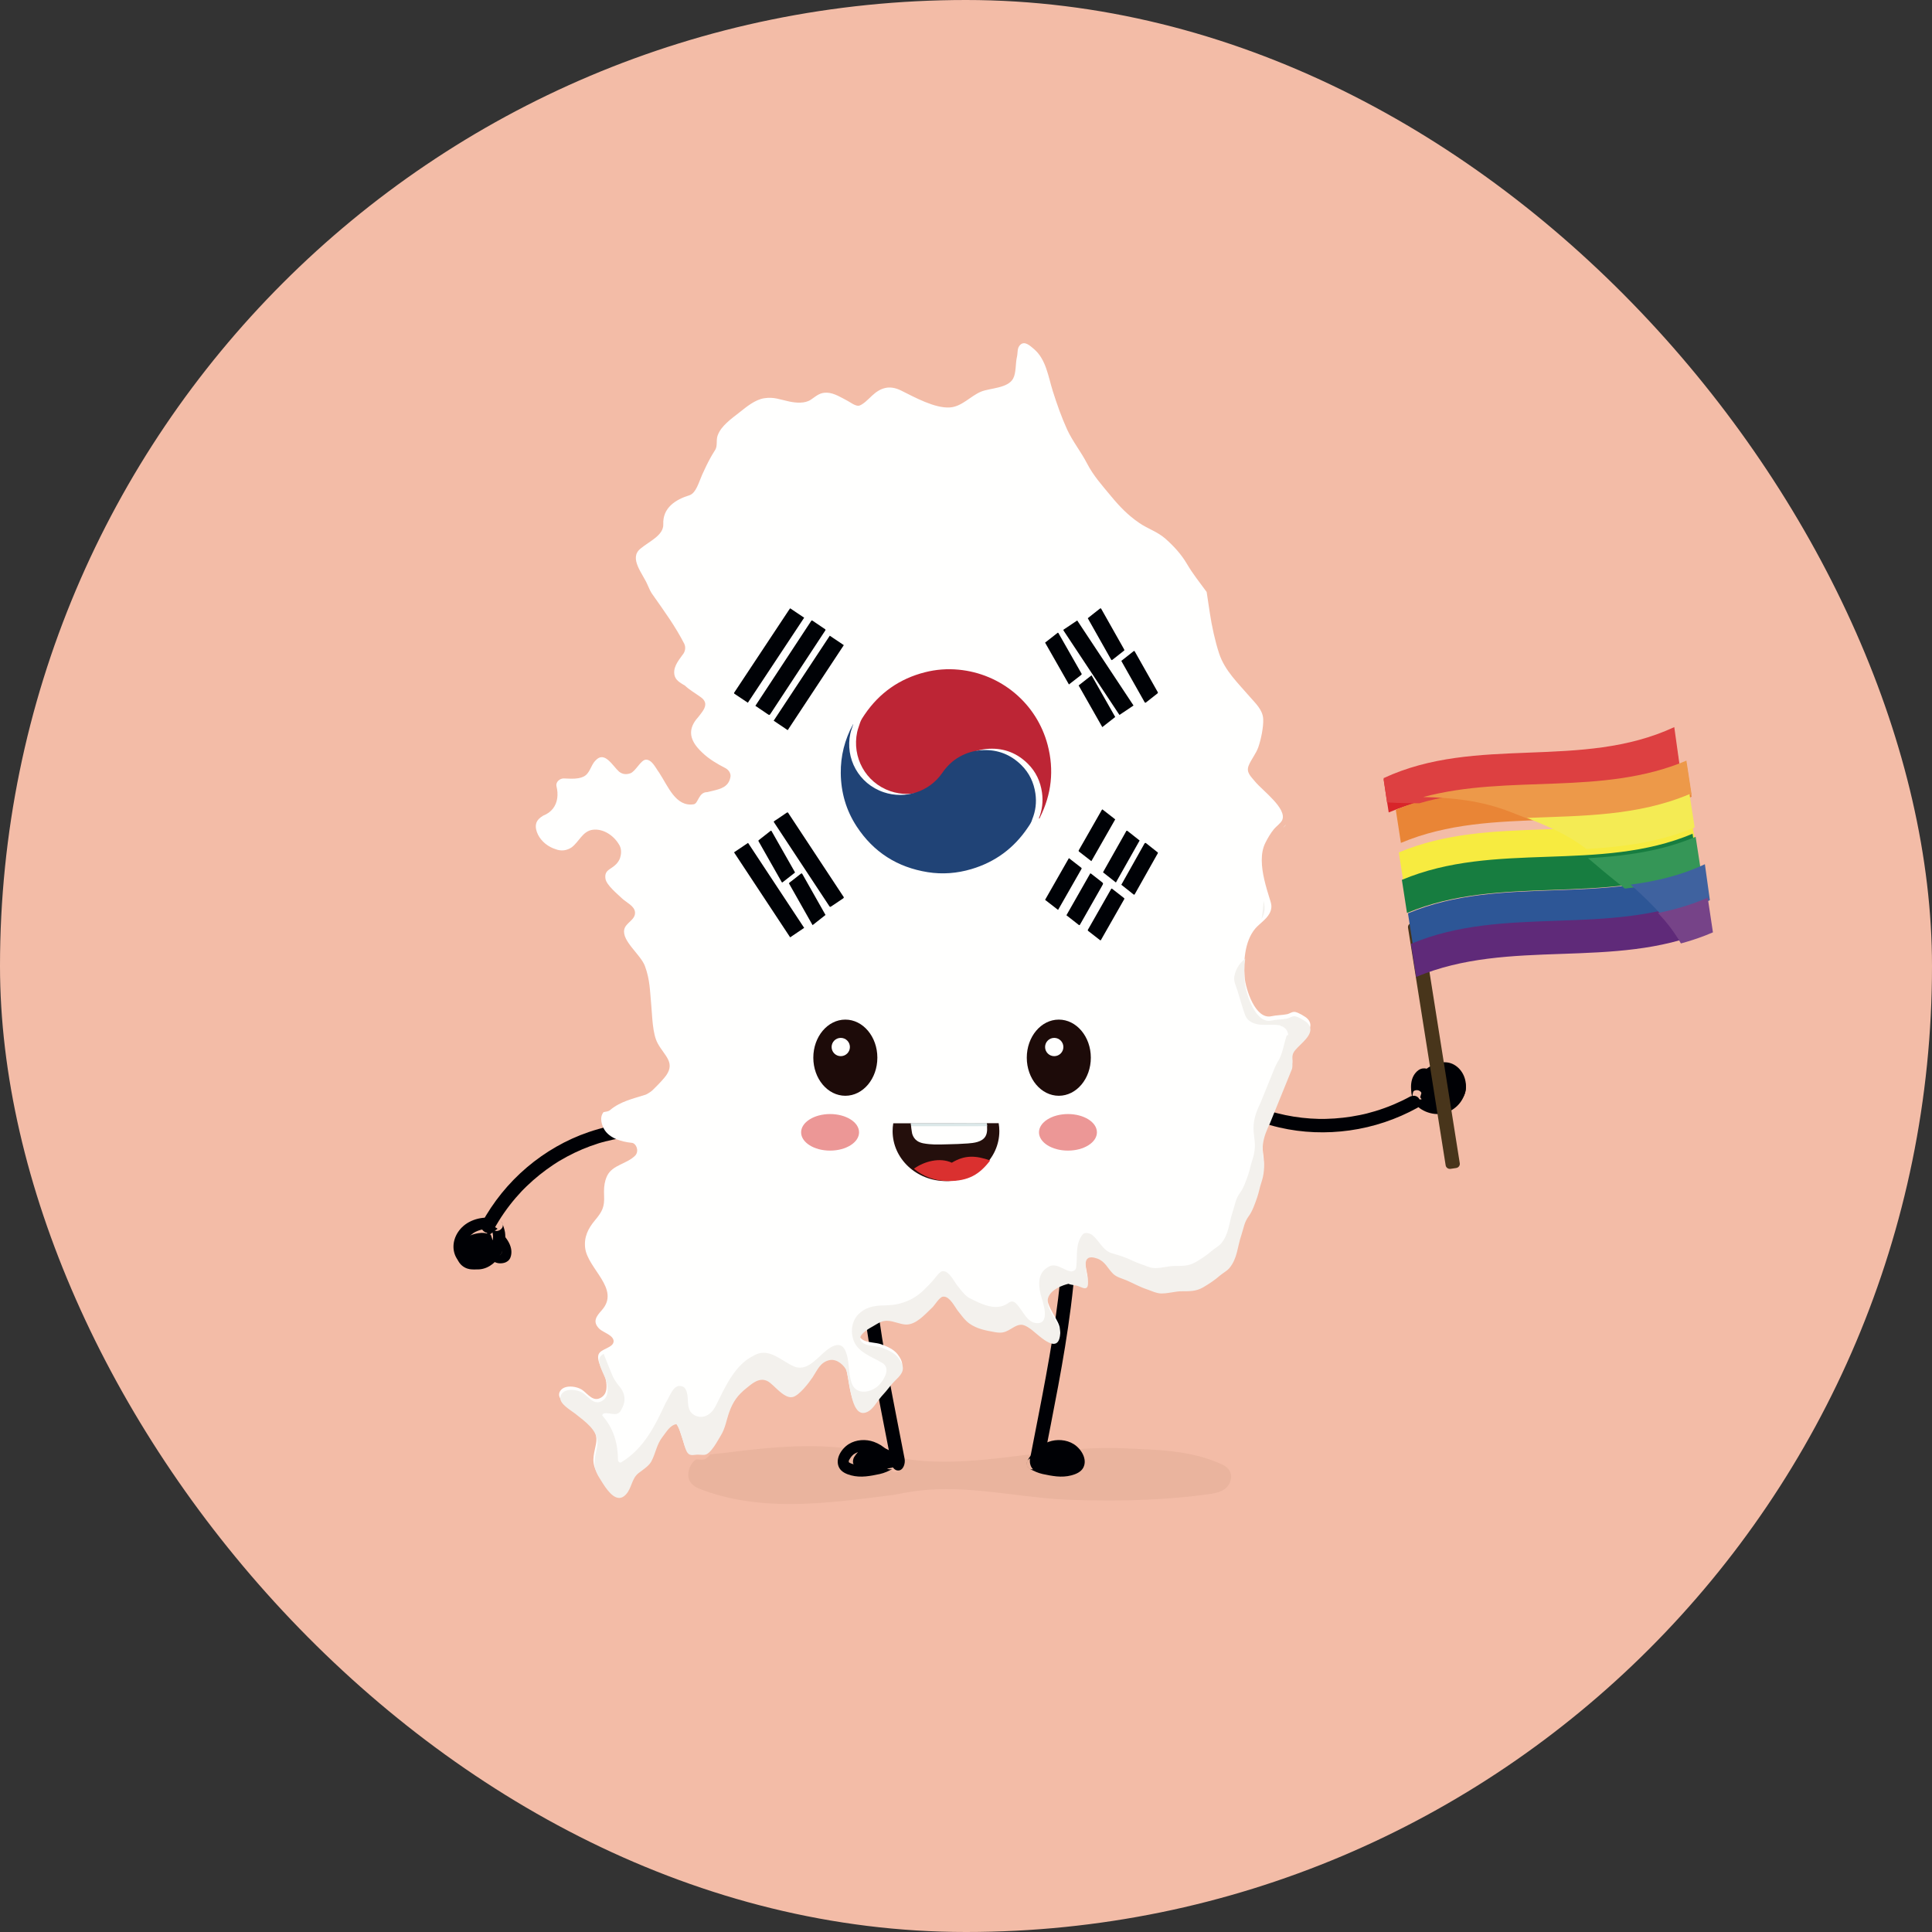 <?xml version="1.0" encoding="UTF-8"?>
<svg width="447px" height="447px" viewBox="0 0 447 447" version="1.1" xmlns="http://www.w3.org/2000/svg" xmlns:xlink="http://www.w3.org/1999/xlink">
    <rect x="0" y="0" width="447" height="447" fill="#333333" stroke="none"/>
    <!-- Generator: Sketch 55.2 (78181) - https://sketchapp.com -->
    <title>Group</title>
    <desc>Created with Sketch.</desc>
    <g id="Page-1" stroke="none" stroke-width="1" fill="none" fill-rule="evenodd">
        <g id="Group">
            <rect id="Rectangle" fill="#F3BCA7" x="0" y="0" width="447" height="447" rx="223.5"></rect>
            <g id="shutterstock_1236258577" transform="translate(52, 35)">
                <path d="M93.916,228.038 C92.593,228.174 91.277,228.373 89.975,228.641 C89.336,228.773 88.701,228.92 88.069,229.083 C87.765,229.161 87.46,229.244 87.158,229.33 C87.006,229.372 86.855,229.417 86.705,229.46 C86.527,229.511 86.76,229.444 86.78,229.437 C86.673,229.471 86.565,229.503 86.458,229.537 C83.948,230.324 81.514,231.354 79.196,232.596 C78.621,232.904 78.053,233.226 77.492,233.56 C77.404,233.612 77.063,233.819 77.321,233.661 C77.187,233.743 77.053,233.827 76.92,233.911 C76.634,234.091 76.35,234.274 76.068,234.461 C74.959,235.196 73.884,235.982 72.847,236.815 C71.809,237.648 70.808,238.529 69.85,239.453 C69.622,239.673 69.397,239.895 69.174,240.119 C69.079,240.215 68.984,240.313 68.889,240.409 C68.678,240.625 68.849,240.45 68.891,240.406 C68.813,240.488 68.735,240.57 68.658,240.652 C68.209,241.129 67.77,241.616 67.343,242.112 C66.37,243.244 65.456,244.425 64.606,245.651 C64.194,246.246 63.797,246.852 63.416,247.467 C63.213,247.794 63.015,248.124 62.821,248.457 C62.73,248.614 62.642,248.772 62.551,248.929 C62.459,249.088 62.577,248.881 62.587,248.862 C62.521,248.981 62.456,249.101 62.391,249.22 C61.993,249.953 61.167,250.503 60.311,250.121 C59.596,249.802 58.981,248.831 59.409,248.043 C62.093,243.098 65.648,238.695 69.948,235.053 C74.129,231.513 78.993,228.699 84.184,226.93 C87.172,225.912 90.257,225.2 93.399,224.878 C94.231,224.792 95.135,225.307 95.24,226.2 C95.336,227.019 94.807,227.947 93.916,228.038" id="Fill-3" fill="#000105"></path>
                <path d="M61.553,250.668 C61.201,250.515 60.84,250.407 60.476,250.338 C60.112,250.269 59.744,250.241 59.377,250.247 C57.32,250.382 55.206,251.213 54.216,253.046 C54.066,253.328 53.945,253.618 53.854,253.911 C53.123,255.759 54.194,257.872 56.136,258.511 C59.203,259.484 61.788,256.621 62.031,253.902 C62.096,253.453 62.108,253.003 62.061,252.566 C62.019,252.154 61.926,251.744 61.777,251.341 C61.71,251.144 61.634,250.921 61.553,250.668" id="Fill-4" fill="#000105"></path>
                <path d="M62.387,249.702 C62.106,249.583 61.817,249.471 61.515,249.402 C61.772,249.461 61.292,249.371 61.295,249.371 C61.146,249.351 60.997,249.336 60.848,249.328 C60.808,249.325 60.336,249.344 60.668,249.317 C60.555,249.327 60.441,249.338 60.328,249.351 C60.1,249.378 59.874,249.411 59.649,249.454 C59.536,249.475 59.424,249.499 59.313,249.525 C59.259,249.538 58.89,249.64 59.224,249.543 C59.005,249.607 58.788,249.678 58.576,249.76 C58.4,249.828 58.226,249.903 58.056,249.984 C57.955,250.033 57.855,250.084 57.756,250.137 C58.058,249.976 57.64,250.215 57.587,250.251 C57.401,250.375 57.222,250.509 57.053,250.654 C56.996,250.702 56.941,250.752 56.886,250.801 C57.124,250.583 56.857,250.842 56.824,250.877 C56.671,251.045 56.531,251.223 56.403,251.408 C56.377,251.446 56.2,251.767 56.34,251.502 C56.26,251.653 56.183,251.803 56.115,251.96 C56.029,252.159 55.962,252.361 55.892,252.565 C55.857,252.669 55.819,252.77 55.788,252.875 C55.884,252.55 55.794,252.892 55.784,252.951 C55.749,253.159 55.737,253.368 55.733,253.579 C55.739,253.237 55.74,253.578 55.747,253.643 C55.759,253.745 55.775,253.848 55.795,253.95 C55.814,254.052 55.842,254.151 55.866,254.252 C55.944,254.578 55.749,254.012 55.892,254.318 C55.98,254.506 56.069,254.691 56.164,254.877 C56.317,255.175 55.99,254.672 56.202,254.938 C56.256,255.006 56.307,255.076 56.363,255.143 C56.419,255.209 56.477,255.275 56.538,255.338 C56.586,255.388 56.636,255.438 56.687,255.486 C56.553,255.372 56.545,255.364 56.662,255.462 C56.835,255.589 57.007,255.708 57.191,255.821 C57.484,256.004 56.924,255.731 57.255,255.85 C57.342,255.881 57.425,255.92 57.512,255.95 C57.599,255.981 57.688,256.004 57.775,256.031 C58.116,256.14 57.472,255.999 57.822,256.041 C57.977,256.059 58.396,256.177 58.536,256.1 C58.475,256.102 58.414,256.102 58.353,256.104 C58.419,256.1 58.485,256.095 58.55,256.088 C58.648,256.078 58.745,256.064 58.841,256.048 C58.905,256.036 58.968,256.02 59.032,256.009 C59.358,255.952 58.744,256.119 59.051,256.004 C59.234,255.936 59.414,255.873 59.589,255.789 C59.673,255.749 59.953,255.669 59.621,255.783 C59.734,255.744 59.853,255.64 59.949,255.573 C60.084,255.48 60.214,255.381 60.338,255.276 C60.414,255.212 60.487,255.146 60.56,255.079 C60.296,255.32 60.543,255.089 60.588,255.04 C60.865,254.743 61.1,254.422 61.319,254.088 C61.128,254.379 61.313,254.094 61.344,254.038 C61.408,253.92 61.469,253.8 61.526,253.679 C61.626,253.467 61.714,253.25 61.791,253.03 C61.812,252.967 61.833,252.903 61.853,252.84 C61.873,252.777 61.891,252.713 61.909,252.649 C61.861,252.832 61.854,252.85 61.89,252.704 C61.932,252.478 61.975,252.256 62.002,252.028 C62.038,251.724 62.064,251.423 62.074,251.118 C62.076,251.083 62.062,250.861 62.075,251.066 C62.063,250.885 62.047,250.705 62.02,250.526 C61.912,249.81 61.736,249.434 61.503,248.694 C61.296,248.033 61.98,247.263 62.682,247.187 C63.527,247.096 64.098,247.563 64.321,248.271 C64.342,248.339 64.364,248.407 64.385,248.475 C64.455,248.695 64.334,248.322 64.4,248.523 C64.452,248.679 64.505,248.834 64.556,248.99 C64.676,249.357 64.78,249.723 64.837,250.103 C64.941,250.803 64.929,251.513 64.849,252.213 C64.737,253.192 64.463,254.168 63.974,255.047 C62.977,256.835 61.21,258.508 58.911,258.687 C56.418,258.881 54.067,257.483 53.251,255.295 C52.375,252.948 53.29,250.326 55.221,248.647 C57.305,246.835 60.813,246.144 63.437,247.262 C64.112,247.55 64.567,248.292 64.239,248.965 C63.939,249.583 63.113,250.012 62.387,249.702" id="Fill-5" fill="#000105"></path>
                <path d="M64.014,254.339 C64.027,254.543 64.026,254.75 64.054,254.953 C64.06,255.013 64.071,255.071 64.085,255.129 C64.075,255.094 64.064,255.059 64.054,255.024 C63.993,254.982 63.716,254.692 63.657,254.731 C63.696,254.75 63.737,254.766 63.778,254.778 C63.849,254.801 63.833,254.799 63.728,254.773 C63.622,254.753 63.607,254.749 63.682,254.761 C63.727,254.769 63.773,254.775 63.818,254.778 C64.046,254.816 63.727,254.756 63.727,254.787 C63.757,254.783 63.787,254.78 63.817,254.777 C63.933,254.754 63.934,254.758 63.82,254.788 C63.722,254.819 63.707,254.823 63.775,254.799 C63.815,254.785 63.853,254.769 63.89,254.75 C63.841,254.715 63.627,254.937 63.602,254.966 C63.753,254.795 63.459,255.147 63.559,255.024 C63.614,254.957 63.547,255.166 63.553,255.028 C63.556,254.934 63.578,254.833 63.59,254.739 C63.605,254.625 63.6,254.601 63.604,254.732 C63.599,254.54 63.558,254.351 63.521,254.162 C63.502,254.066 63.488,254.015 63.526,254.141 C63.498,254.048 63.458,253.957 63.42,253.867 C63.35,253.703 63.271,253.543 63.183,253.387 C63.143,253.318 63.1,253.249 63.059,253.181 C63.172,253.369 63.032,253.144 63.005,253.108 C62.899,252.963 62.782,252.826 62.669,252.686 C62.153,252.047 61.603,251.438 60.985,250.881 C61.695,250.352 62.404,249.824 63.114,249.296 C63.93,250.036 64.373,251.154 64.359,252.204 C64.353,252.688 64.35,253.179 64.301,253.662 C64.281,253.861 64.261,254.062 64.226,254.259 C64.156,254.65 63.988,254.959 63.765,255.293 C63.388,255.857 62.394,255.964 61.853,255.559 C61.238,255.099 61.163,254.395 61.566,253.792 C61.743,253.526 61.499,253.989 61.509,253.988 C61.517,253.987 61.539,253.774 61.542,253.756 C61.566,253.573 61.585,253.391 61.601,253.208 C61.633,252.835 61.64,252.446 61.634,252.071 C61.636,252.204 61.635,252.101 61.622,252.027 C61.608,251.948 61.591,251.867 61.577,251.787 C61.56,251.694 61.539,251.626 61.581,251.757 C61.559,251.687 61.529,251.616 61.498,251.547 C61.468,251.478 61.432,251.411 61.398,251.344 C61.258,251.063 61.483,251.408 61.36,251.28 C61.233,251.147 61.124,251.007 60.985,250.881 C60.472,250.416 60.645,249.477 61.192,249.104 C61.847,248.658 62.565,248.801 63.114,249.296 C63.917,250.02 64.672,250.841 65.272,251.72 C65.967,252.737 66.443,253.901 66.297,255.125 C66.222,255.755 66.014,256.362 65.474,256.78 C64.974,257.168 64.346,257.296 63.709,257.295 C63.087,257.295 62.356,257.067 61.944,256.62 C61.439,256.072 61.357,255.433 61.316,254.746 C61.277,254.088 61.659,253.38 62.445,253.295 C63.116,253.223 63.973,253.633 64.014,254.339" id="Fill-6" fill="#000105"></path>
                <path d="M236.463,219.94 C237.644,220.511 238.851,221.026 240.085,221.478 C240.69,221.699 241.3,221.906 241.915,222.098 C242.212,222.19 242.51,222.28 242.809,222.366 C242.959,222.409 243.109,222.45 243.258,222.492 C243.434,222.541 243.203,222.477 243.184,222.472 C243.29,222.5 243.398,222.529 243.506,222.557 C246.026,223.205 248.609,223.614 251.208,223.789 C251.853,223.833 252.499,223.861 253.145,223.877 C253.246,223.879 253.641,223.885 253.342,223.882 C253.498,223.884 253.654,223.884 253.81,223.884 C254.145,223.883 254.48,223.879 254.815,223.87 C256.132,223.838 257.448,223.747 258.758,223.598 C260.068,223.449 261.372,223.241 262.663,222.976 C262.97,222.913 263.275,222.847 263.58,222.778 C263.712,222.748 263.841,222.717 263.973,222.686 C264.264,222.618 264.028,222.674 263.97,222.688 C264.078,222.661 264.187,222.634 264.295,222.606 C264.923,222.446 265.548,222.272 266.168,222.084 C267.581,221.656 268.971,221.158 270.33,220.588 C270.99,220.312 271.643,220.019 272.287,219.711 C272.629,219.546 272.97,219.377 273.308,219.204 C273.467,219.122 273.624,219.037 273.784,218.955 C273.945,218.872 273.736,218.981 273.718,218.991 C273.836,218.927 273.953,218.863 274.071,218.798 C274.792,218.401 275.774,218.376 276.291,219.132 C276.722,219.763 276.725,220.878 275.95,221.305 C271.089,223.984 265.784,225.767 260.258,226.541 C254.884,227.294 249.322,227.097 244.035,225.872 C240.992,225.167 238.031,224.161 235.227,222.804 C234.484,222.445 233.999,221.556 234.382,220.767 C234.734,220.045 235.667,219.555 236.463,219.94" id="Fill-7" fill="#000105"></path>
                <path d="M276.582,218.873 C276.802,219.21 277.057,219.509 277.34,219.772 C277.623,220.035 277.935,220.261 278.269,220.455 C280.197,221.437 282.613,221.785 284.65,220.564 C284.961,220.375 285.252,220.162 285.518,219.93 C287.334,218.555 287.699,215.951 286.36,214.288 C284.222,211.697 280.109,213.042 278.184,215.515 C277.844,215.911 277.551,216.336 277.318,216.78 C277.098,217.198 276.924,217.641 276.804,218.107 C276.741,218.332 276.668,218.587 276.582,218.873" id="Fill-8" fill="#000105"></path>
                <path d="M276.843,217.797 C276.999,218.059 277.168,218.318 277.367,218.544 C277.197,218.351 277.526,218.692 277.524,218.69 C277.629,218.789 277.739,218.882 277.852,218.97 C277.881,218.994 278.263,219.23 277.987,219.076 C278.082,219.129 278.176,219.179 278.272,219.227 C278.466,219.325 278.662,219.415 278.862,219.496 C278.962,219.536 279.063,219.574 279.165,219.611 C279.213,219.628 279.558,219.73 279.243,219.642 C279.45,219.7 279.658,219.75 279.87,219.788 C280.044,219.819 280.221,219.844 280.398,219.859 C280.504,219.868 280.611,219.874 280.717,219.877 C280.393,219.865 280.85,219.867 280.91,219.863 C281.124,219.847 281.337,219.818 281.547,219.776 C281.618,219.761 281.688,219.745 281.757,219.728 C281.453,219.804 281.802,219.707 281.847,219.691 C282.057,219.617 282.263,219.528 282.463,219.424 C282.504,219.403 282.816,219.2 282.563,219.371 C282.706,219.273 282.848,219.175 282.986,219.066 C283.161,218.928 283.322,218.777 283.486,218.624 C283.57,218.547 283.655,218.474 283.735,218.393 C283.486,218.642 283.739,218.374 283.779,218.325 C283.919,218.15 284.041,217.963 284.157,217.769 C283.968,218.083 284.151,217.767 284.18,217.703 C284.226,217.601 284.269,217.497 284.308,217.392 C284.347,217.287 284.379,217.18 284.414,217.073 C284.528,216.729 284.377,217.359 284.43,216.998 C284.462,216.777 284.491,216.558 284.515,216.334 C284.556,215.975 284.542,216.616 284.519,216.257 C284.513,216.165 284.511,216.072 284.503,215.98 C284.495,215.889 284.483,215.797 284.471,215.706 C284.459,215.633 284.447,215.561 284.433,215.489 C284.476,215.666 284.479,215.678 284.44,215.524 C284.372,215.313 284.3,215.112 284.217,214.907 C284.085,214.58 284.378,215.134 284.182,214.846 C284.13,214.771 284.085,214.69 284.034,214.616 C283.982,214.541 283.924,214.472 283.87,214.398 C283.661,214.115 284.091,214.591 283.838,214.366 C283.727,214.265 283.461,213.93 283.309,213.927 C283.358,213.959 283.407,213.991 283.455,214.022 C283.401,213.99 283.347,213.96 283.292,213.93 C283.21,213.888 283.126,213.848 283.041,213.813 C282.985,213.788 282.927,213.769 282.871,213.746 C282.584,213.624 283.155,213.798 282.852,213.74 C282.673,213.705 282.497,213.667 282.314,213.652 C282.226,213.643 281.964,213.568 282.286,213.64 C282.176,213.615 282.027,213.648 281.915,213.658 C281.759,213.672 281.603,213.695 281.45,213.725 C281.355,213.744 281.263,213.767 281.17,213.789 C281.506,213.707 281.189,213.789 281.127,213.81 C280.749,213.936 280.393,214.109 280.04,214.302 C280.347,214.135 280.048,214.299 279.994,214.334 C279.88,214.41 279.768,214.488 279.658,214.57 C279.465,214.713 279.279,214.867 279.101,215.03 C279.05,215.077 279,215.125 278.95,215.173 C278.901,215.221 278.851,215.27 278.803,215.32 C278.939,215.176 278.954,215.163 278.847,215.279 C278.693,215.466 278.54,215.65 278.397,215.846 C278.204,216.109 278.022,216.374 277.849,216.652 C277.83,216.684 277.721,216.898 277.821,216.7 C277.734,216.874 277.65,217.05 277.574,217.231 C277.274,217.952 277.21,218.396 276.995,219.207 C276.803,219.932 275.852,220.279 275.259,219.972 C274.546,219.604 274.348,218.865 274.554,218.089 C274.574,218.014 274.593,217.939 274.613,217.864 C274.677,217.623 274.571,218.034 274.627,217.812 C274.67,217.64 274.711,217.467 274.755,217.295 C274.858,216.89 274.974,216.494 275.133,216.112 C275.427,215.407 275.819,214.755 276.258,214.148 C276.872,213.3 277.612,212.541 278.469,211.988 C280.214,210.864 282.502,210.26 284.405,211.326 C286.469,212.482 287.565,215.041 287.031,217.508 C286.457,220.155 284.328,222.097 281.908,222.62 C279.296,223.183 276.167,221.943 274.706,219.498 C274.33,218.869 274.371,217.938 274.99,217.489 C275.559,217.077 276.439,217.122 276.843,217.797" id="Fill-9" fill="#000105"></path>
                <path d="M277.03,214.929 C277.137,214.753 277.255,214.581 277.349,214.399 C277.377,214.347 277.402,214.294 277.423,214.239 C277.412,214.273 277.4,214.307 277.39,214.341 C277.416,214.405 277.484,214.78 277.556,214.775 C277.534,214.742 277.509,214.709 277.481,214.678 C277.434,214.625 277.447,214.634 277.52,214.706 C277.598,214.774 277.609,214.786 277.552,214.739 C277.518,214.71 277.484,214.683 277.447,214.659 C277.276,214.518 277.512,214.721 277.529,214.696 C277.502,214.684 277.475,214.672 277.448,214.66 C277.336,214.623 277.337,214.62 277.451,214.65 C277.552,214.672 277.567,214.676 277.495,214.663 C277.454,214.654 277.413,214.65 277.37,214.647 C277.391,214.7 277.7,214.619 277.738,214.607 C277.513,214.676 277.961,214.526 277.807,214.58 C277.722,214.609 277.898,214.468 277.814,214.58 C277.758,214.657 277.682,214.729 277.617,214.801 C277.539,214.889 277.529,214.911 277.602,214.801 C277.495,214.963 277.422,215.138 277.345,215.313 C277.305,215.403 277.288,215.452 277.329,215.329 C277.299,215.42 277.28,215.514 277.26,215.608 C277.225,215.777 277.2,215.948 277.185,216.12 C277.179,216.197 277.176,216.274 277.171,216.35 C277.184,216.14 277.173,216.394 277.175,216.437 C277.181,216.609 277.201,216.778 277.217,216.95 C277.285,217.729 277.399,218.5 277.601,219.26 C276.7,219.357 275.798,219.453 274.896,219.548 C274.632,218.541 274.899,217.399 275.513,216.534 C275.797,216.136 276.081,215.729 276.399,215.352 C276.53,215.197 276.662,215.039 276.805,214.893 C277.088,214.602 277.408,214.427 277.788,214.257 C278.43,213.97 279.329,214.362 279.553,214.959 C279.808,215.637 279.468,216.258 278.781,216.564 C278.48,216.699 278.951,216.433 278.943,216.429 C278.936,216.425 278.795,216.591 278.781,216.606 C278.657,216.746 278.535,216.887 278.417,217.032 C278.175,217.326 277.947,217.645 277.737,217.96 C277.811,217.849 277.754,217.934 277.722,218.002 C277.688,218.075 277.656,218.149 277.623,218.223 C277.583,218.308 277.561,218.374 277.602,218.245 C277.58,218.315 277.564,218.388 277.551,218.459 C277.536,218.531 277.528,218.604 277.518,218.677 C277.476,218.978 277.484,218.583 277.513,218.748 C277.545,218.92 277.557,219.089 277.601,219.26 C277.768,219.894 277.083,220.59 276.407,220.635 C275.598,220.689 275.074,220.224 274.896,219.548 C274.633,218.56 274.467,217.514 274.465,216.495 C274.462,215.316 274.729,214.12 275.555,213.175 C275.979,212.688 276.503,212.285 277.199,212.198 C277.844,212.118 278.447,212.315 278.984,212.623 C279.508,212.923 279.994,213.465 280.085,214.035 C280.198,214.733 279.9,215.302 279.54,215.893 C279.196,216.457 278.467,216.861 277.755,216.552 C277.147,216.289 276.66,215.534 277.03,214.929" id="Fill-10" fill="#000105"></path>
                <path d="M284.909,235.239 L283.613,235.431 C283.072,235.512 282.56,235.148 282.477,234.624 L273.771,179.65 C273.688,179.125 274.063,178.63 274.605,178.549 L275.901,178.355 C276.443,178.275 276.953,178.638 277.037,179.164 L285.742,234.138 C285.826,234.662 285.451,235.158 284.909,235.239" id="Fill-11" fill="#48351B"></path>
                <path d="M336.555,142.3 C314.989,151.372 290.865,143.896 269.3,152.967 C268.905,150.414 268.51,147.86 268.115,145.306 C289.68,136.235 313.804,143.711 335.37,134.639 C335.765,137.193 336.16,139.747 336.555,142.3" id="Fill-12" fill="#D8252A"></path>
                <path d="M339.377,149.35 C317.811,158.421 293.687,150.945 272.121,160.016 C271.727,157.462 271.332,154.909 270.937,152.355 C292.503,143.284 316.627,150.76 338.193,141.689 C338.587,144.243 338.982,146.796 339.377,149.35" id="Fill-13" fill="#E98536"></path>
                <path d="M340.083,159.218 C318.517,168.289 294.393,160.813 272.828,169.885 C272.432,167.331 272.038,164.778 271.643,162.224 C293.208,153.152 317.333,160.629 338.898,151.557 C339.293,154.111 339.688,156.664 340.083,159.218" id="Fill-14" fill="#F7EB40"></path>
                <path d="M340.788,165.563 C319.223,174.635 295.098,167.158 273.533,176.23 C273.137,173.676 272.743,171.122 272.348,168.569 C293.913,159.497 318.037,166.973 339.603,157.902 C339.998,160.455 340.393,163.009 340.788,165.563" id="Fill-15" fill="#177D40"></path>
                <path d="M342.199,173.317 C320.634,182.389 296.509,174.912 274.944,183.984 C274.549,181.43 274.154,178.876 273.759,176.323 C295.325,167.251 319.449,174.728 341.015,165.656 C341.41,168.209 341.805,170.763 342.199,173.317" id="Fill-16" fill="#2D5696"></path>
                <path d="M342.905,180.366 C321.339,189.437 297.215,181.961 275.65,191.033 C275.255,188.479 274.86,185.925 274.465,183.371 C296.03,174.301 320.154,181.777 341.72,172.705 C342.115,175.259 342.51,177.812 342.905,180.366" id="Fill-17" fill="#5F2A79"></path>
                <path d="M341.002,183.279 C341.007,183.277 341.015,183.274 341.02,183.273 C341.014,183.275 341.008,183.277 341.002,183.279 M341.052,183.259 C341.062,183.255 341.076,183.25 341.086,183.246 C341.075,183.251 341.063,183.255 341.052,183.259 M341.109,183.237 C341.122,183.232 341.139,183.226 341.152,183.221 C341.138,183.226 341.123,183.232 341.109,183.237 M341.166,183.215 C341.184,183.208 341.204,183.2 341.223,183.193 C341.204,183.201 341.185,183.208 341.166,183.215 M341.221,183.181 C341.714,182.985 342.205,182.783 342.695,182.57 C342.205,182.782 341.713,182.985 341.221,183.181 M342.699,182.58 C342.724,182.57 342.749,182.56 342.775,182.549 C342.749,182.56 342.724,182.57 342.699,182.58 M342.765,182.552 C342.791,182.542 342.814,182.532 342.84,182.522 C342.815,182.532 342.79,182.542 342.765,182.552 M342.828,182.524 C342.855,182.513 342.881,182.503 342.908,182.491 C342.881,182.502 342.855,182.513 342.828,182.524 M268.205,150.568 L268.205,150.568 C268.149,150.188 268.093,149.808 268.036,149.428 C268.093,149.808 268.149,150.188 268.205,150.568 M267.942,148.797 C267.764,147.603 267.587,146.408 267.409,145.213 C267.587,146.408 267.764,147.603 267.942,148.797" id="Fill-18" fill="#F5C8B5"></path>
                <path d="M276.379,150.852 C275.419,150.83 274.456,150.817 273.491,150.812 C271.956,150.795 270.425,150.739 268.899,150.648 C268.844,150.25 268.788,149.851 268.732,149.453 C268.702,149.233 268.671,149.013 268.64,148.792 C268.465,147.54 268.29,146.287 268.115,145.035 C289.68,134.996 313.804,143.27 335.37,133.23 C335.765,136.055 336.16,138.882 336.555,141.708 C317.322,150.662 296.052,145.05 276.379,150.852" id="Fill-19" fill="#DD4041"></path>
                <path d="M301.378,154.377 C300.087,153.871 298.781,153.373 297.465,152.863 C290.856,150.249 284.148,149.561 277.287,149.407 C297.195,144.062 318.717,149.232 338.179,140.984 C338.578,143.587 338.978,146.191 339.377,148.794 C327.216,153.948 314.252,153.862 301.378,154.377" id="Fill-20" fill="#ED9949"></path>
                <path d="M315.05,161.426 C310.834,158.171 306.163,156.149 301.276,154.241 C314.022,153.734 326.856,153.818 338.896,148.738 C339.291,151.304 339.687,153.87 340.083,156.437 C332.008,159.844 323.573,160.928 315.05,161.426" id="Fill-21" fill="#F4EB54"></path>
                <path d="M323.94,170.59 C321.638,168.723 319.285,166.875 317.008,164.895 C316.476,164.429 315.936,163.986 315.388,163.563 C323.874,163.069 332.272,161.991 340.312,158.607 C340.706,161.156 341.099,163.706 341.494,166.255 C335.791,168.656 329.907,169.896 323.94,170.59" id="Fill-22" fill="#359657"></path>
                <path d="M332.592,176.934 C330.333,174.321 327.831,171.981 325.266,169.668 C331.108,168.913 336.869,167.563 342.454,164.951 C342.839,167.724 343.225,170.499 343.61,173.272 C340.002,174.961 336.322,176.121 332.592,176.934" id="Fill-23" fill="#3F629F"></path>
                <path d="M336.909,183.279 C335.4,180.649 333.598,178.346 331.616,176.229 C335.507,175.446 339.345,174.33 343.109,172.705 C343.511,175.375 343.913,178.044 344.316,180.713 C344.294,180.722 344.274,180.731 344.252,180.74 C344.251,180.741 344.249,180.742 344.248,180.742 C344.227,180.751 344.209,180.759 344.188,180.767 C344.187,180.768 344.185,180.769 344.184,180.77 C344.163,180.779 344.143,180.787 344.123,180.795 C344.123,180.795 344.122,180.796 344.121,180.796 C343.629,181.007 343.137,181.207 342.642,181.401 C342.637,181.403 342.632,181.404 342.627,181.406 C342.612,181.412 342.596,181.418 342.582,181.424 C342.574,181.427 342.566,181.43 342.558,181.433 C342.547,181.438 342.534,181.443 342.523,181.447 C342.513,181.451 342.503,181.455 342.492,181.458 C342.484,181.462 342.473,181.466 342.465,181.469 C342.453,181.474 342.441,181.479 342.428,181.484 C342.424,181.485 342.417,181.487 342.414,181.489 C340.594,182.19 338.758,182.78 336.909,183.279" id="Fill-24" fill="#764388"></path>
                <path d="M130.771,312.984 C123.651,312.984 116.585,312.094 109.763,309.431 C108.323,308.818 106.815,307.675 107.36,305.252 C107.56,304.365 108.012,303.54 108.582,303.023 C108.725,302.894 108.875,302.774 109.032,302.665 C109.052,302.665 109.073,302.664 109.093,302.664 C109.113,302.664 109.133,302.665 109.153,302.665 C109.694,302.679 110.081,302.724 110.405,302.724 C110.936,302.724 111.296,302.6 111.876,302.004 C111.877,302.003 111.878,302.002 111.879,302.001 C111.907,301.972 111.936,301.943 111.965,301.911 C111.976,301.899 111.987,301.888 111.997,301.876 C112.001,301.872 112.005,301.868 112.008,301.865 C112.017,301.855 112.026,301.844 112.035,301.835 C112.045,301.825 112.053,301.815 112.062,301.805 C112.068,301.8 112.073,301.793 112.078,301.787 C112.083,301.782 112.088,301.777 112.093,301.772 C112.166,301.688 112.239,301.604 112.309,301.519 C113.459,301.342 114.621,301.29 115.59,301.159 C122.078,300.33 128.627,299.59 135.161,299.59 C139.307,299.59 143.448,299.889 147.561,300.651 C148.706,300.851 149.849,301.075 150.991,301.304 C151.762,301.458 152.532,301.615 153.303,301.768 C153.442,302.523 153.581,303.279 153.719,304.036 C153.902,305.039 154.531,305.629 155.197,305.629 C155.318,305.629 155.441,305.609 155.563,305.568 C156.357,305.304 156.812,303.977 156.61,302.869 C156.58,302.702 156.549,302.536 156.519,302.369 C158.109,302.641 159.703,302.865 161.305,302.989 C163.045,303.125 164.782,303.185 166.519,303.185 C172.863,303.185 179.19,302.389 185.521,301.594 C185.901,301.546 186.282,301.499 186.663,301.451 C186.575,301.923 186.489,302.396 186.403,302.869 C186.2,303.977 186.656,305.304 187.449,305.568 C187.571,305.609 187.695,305.629 187.816,305.629 C188.482,305.629 189.111,305.039 189.294,304.036 C189.475,303.044 189.657,302.052 189.841,301.061 C194.736,300.478 199.636,300.004 204.556,300.004 C205.662,300.004 206.77,300.028 207.878,300.08 C215.542,300.441 223.523,300.447 230.866,303.875 C232.384,304.584 233.466,306.185 232.423,308.278 C231.385,310.357 228.548,310.584 226.911,310.802 C219.451,311.799 211.94,312.163 204.44,312.163 C201.597,312.163 198.755,312.111 195.918,312.021 C186.21,311.713 176.643,309.525 166.982,309.525 C164.282,309.525 161.574,309.697 158.853,310.127 C157.499,310.342 156.148,310.592 154.798,310.859 C146.895,311.854 138.799,312.984 130.771,312.984" id="Fill-25" fill="#EAB49E"></path>
                <path d="M193.695,256.665 C193.638,257.422 193.577,258.178 193.512,258.933 C193.481,259.291 193.449,259.648 193.416,260.006 C193.4,260.165 193.386,260.323 193.37,260.482 C193.399,260.19 193.33,260.891 193.321,260.972 C193.169,262.479 192.999,263.982 192.813,265.481 C192.438,268.522 192,271.548 191.519,274.56 C190.562,280.552 189.436,286.488 188.282,292.412 C187.628,295.767 186.966,299.12 186.32,302.478 C186.107,303.583 186.586,304.906 187.42,305.169 C188.248,305.431 189.132,304.825 189.359,303.642 C191.667,291.65 194.191,279.71 195.749,267.473 C196.206,263.89 196.576,260.284 196.847,256.665 C196.933,255.523 196.061,254.428 195.271,254.477 C194.344,254.535 193.786,255.441 193.695,256.665" id="Fill-26" fill="#000105"></path>
                <path d="M186.975,303.61 C187.327,303.804 187.695,303.982 188.075,304.143 C188.455,304.303 188.848,304.447 189.249,304.573 C190.703,304.867 192.61,305.285 194.355,305.223 C194.791,305.208 195.217,305.163 195.623,305.078 C195.918,305.021 196.245,304.943 196.566,304.838 C196.889,304.732 197.206,304.6 197.486,304.437 C198.405,303.984 198.405,302.971 198.024,302.176 C197.491,301.309 196.881,300.585 195.967,300.163 C195.726,300.046 195.478,299.948 195.224,299.867 C192.943,299.145 190.274,299.87 188.516,301.627 C188.361,301.772 188.211,301.923 188.065,302.079 C187.889,302.486 187.432,302.703 187.252,303.111 C187.149,303.273 187.059,303.439 186.975,303.61" id="Fill-27" fill="#000105"></path>
                <path d="M186.186,304.788 C187.138,305.344 188.162,305.805 189.235,306.04 C190.309,306.273 191.389,306.482 192.483,306.588 C193.616,306.696 194.759,306.641 195.864,306.352 C196.899,306.081 198.107,305.587 198.638,304.568 C199.679,302.564 198.085,300.156 196.416,299.116 C194.702,298.049 192.462,297.921 190.59,298.598 C189.493,298.995 188.496,299.604 187.651,300.425 C187.477,300.594 187.309,300.772 187.144,300.951 C187.014,301.094 186.875,301.242 186.774,301.407 C186.747,301.471 186.716,301.533 186.678,301.59 C186.779,301.462 186.783,301.454 186.689,301.565 C186.272,301.978 185.973,302.461 185.726,302.995 C185.438,303.612 185.538,304.438 186.186,304.788 C186.757,305.096 187.632,304.979 187.939,304.318 C188.022,304.141 188.113,303.97 188.206,303.799 C188.239,303.739 188.417,303.49 188.225,303.72 C188.268,303.667 188.316,303.618 188.362,303.568 C188.531,303.385 188.691,303.205 188.833,302.996 C188.835,302.994 188.99,302.715 188.907,302.862 C188.843,302.931 188.859,302.911 188.957,302.805 C189.015,302.742 189.072,302.68 189.132,302.619 C189.267,302.475 189.404,302.334 189.548,302.199 C189.604,302.146 189.66,302.095 189.718,302.044 C189.709,302.052 189.998,301.813 189.853,301.927 C189.709,302.042 190.005,301.818 189.996,301.824 C190.073,301.769 190.151,301.717 190.23,301.665 C190.403,301.553 190.582,301.448 190.763,301.352 C190.863,301.301 190.964,301.253 191.064,301.205 C191.02,301.226 190.835,301.294 191.064,301.205 C191.236,301.138 191.408,301.075 191.585,301.021 C191.759,300.968 191.937,300.922 192.116,300.885 C192.187,300.87 192.258,300.858 192.329,300.844 C192.478,300.82 192.473,300.82 192.311,300.843 C192.383,300.835 192.455,300.827 192.527,300.822 C192.85,300.795 193.175,300.795 193.497,300.823 C193.553,300.828 193.895,300.895 193.584,300.831 C193.654,300.845 193.725,300.856 193.795,300.871 C194.007,300.915 194.216,300.972 194.421,301.042 C194.389,301.031 194.781,301.181 194.629,301.116 C194.476,301.052 194.859,301.232 194.829,301.216 C194.995,301.302 195.15,301.397 195.304,301.502 C195.505,301.638 195.341,301.533 195.304,301.499 C195.385,301.572 195.466,301.644 195.544,301.722 C195.595,301.773 195.646,301.827 195.695,301.881 C195.722,301.91 195.966,302.206 195.877,302.092 C195.761,301.943 195.981,302.242 195.977,302.235 C196.02,302.299 196.061,302.363 196.103,302.428 C196.166,302.526 196.222,302.631 196.287,302.729 C196.428,302.944 196.311,302.761 196.289,302.698 C196.319,302.783 196.452,303.069 196.415,303.166 C196.408,303.113 196.4,303.06 196.393,303.007 C196.399,303.07 196.401,303.133 196.401,303.196 C196.4,303.227 196.4,303.259 196.399,303.29 C196.387,303.438 196.391,303.413 196.41,303.215 C196.396,303.207 196.385,303.385 196.363,303.39 C196.383,303.342 196.404,303.293 196.424,303.245 C196.397,303.3 196.367,303.352 196.334,303.402 C196.448,303.177 196.4,303.277 196.355,303.35 C196.391,303.324 196.428,303.297 196.464,303.271 C196.408,303.311 196.349,303.348 196.288,303.38 C196.219,303.422 196.151,303.463 196.081,303.501 C196.065,303.509 195.704,303.675 195.942,303.576 C195.738,303.661 195.526,303.729 195.314,303.789 C195.103,303.848 194.889,303.897 194.673,303.94 C194.675,303.94 194.242,304.003 194.479,303.975 C194.387,303.986 194.296,303.994 194.204,304.001 C193.719,304.037 193.232,304.026 192.748,303.988 C192.505,303.97 192.263,303.944 192.021,303.914 C191.773,303.881 192.321,303.964 191.903,303.895 C191.774,303.875 191.644,303.854 191.515,303.832 C191.018,303.746 190.525,303.644 190.033,303.536 C189.581,303.439 189.157,303.322 188.725,303.155 C188.323,302.999 188.827,303.204 188.598,303.103 C188.456,303.04 188.316,302.973 188.176,302.903 C187.939,302.785 187.708,302.658 187.479,302.525 C186.897,302.184 186.051,302.365 185.726,302.995 C185.404,303.617 185.564,304.424 186.186,304.788" id="Fill-28" fill="#000105"></path>
                <path d="M149.916,256.665 C149.972,257.422 150.033,258.178 150.098,258.933 C150.13,259.291 150.162,259.648 150.195,260.006 C150.211,260.165 150.225,260.323 150.24,260.482 C150.212,260.19 150.281,260.891 150.29,260.972 C150.442,262.479 150.612,263.982 150.798,265.481 C151.173,268.522 151.611,271.548 152.092,274.56 C153.049,280.552 154.175,286.488 155.329,292.412 C155.983,295.767 156.645,299.12 157.291,302.478 C157.503,303.583 157.025,304.906 156.19,305.169 C155.363,305.431 154.479,304.825 154.252,303.642 C151.944,291.65 149.42,279.71 147.862,267.473 C147.405,263.89 147.035,260.284 146.763,256.665 C146.678,255.523 147.549,254.428 148.34,254.477 C149.267,254.535 149.825,255.441 149.916,256.665" id="Fill-29" fill="#000105"></path>
                <path d="M156.636,303.61 C156.283,303.804 155.915,303.982 155.535,304.143 C155.155,304.303 154.763,304.447 154.361,304.573 C152.908,304.867 151,305.285 149.255,305.223 C148.819,305.208 148.393,305.163 147.987,305.078 C147.692,305.021 147.366,304.943 147.043,304.838 C146.721,304.732 146.403,304.6 146.125,304.437 C145.206,303.984 145.206,302.971 145.586,302.176 C146.12,301.309 146.73,300.585 147.643,300.163 C147.884,300.046 148.132,299.948 148.386,299.867 C150.668,299.145 153.336,299.87 155.095,301.627 C155.25,301.772 155.4,301.923 155.545,302.079 C155.721,302.486 156.179,302.703 156.359,303.111 C156.461,303.273 156.551,303.439 156.636,303.61" id="Fill-30" fill="#000105"></path>
                <path d="M154.603,304.788 C153.65,305.344 152.626,305.805 151.552,306.04 C150.479,306.273 149.399,306.482 148.305,306.588 C147.172,306.696 146.029,306.641 144.924,306.352 C143.889,306.081 142.68,305.587 142.151,304.568 C141.109,302.564 142.703,300.156 144.373,299.116 C146.086,298.049 148.327,297.921 150.199,298.598 C151.295,298.995 152.292,299.604 153.137,300.425 C153.311,300.594 153.48,300.772 153.644,300.951 C153.774,301.094 153.913,301.242 154.015,301.407 C154.04,301.471 154.072,301.533 154.11,301.59 C154.008,301.462 154.005,301.454 154.099,301.565 C154.516,301.978 154.814,302.461 155.062,302.995 C155.35,303.612 155.25,304.438 154.603,304.788 C154.031,305.096 153.156,304.979 152.848,304.318 C152.767,304.141 152.675,303.97 152.582,303.799 C152.55,303.739 152.371,303.49 152.563,303.72 C152.519,303.667 152.472,303.618 152.426,303.568 C152.257,303.385 152.097,303.205 151.954,302.996 C151.953,302.994 151.798,302.715 151.881,302.862 C151.946,302.931 151.93,302.911 151.831,302.805 C151.773,302.742 151.716,302.68 151.656,302.619 C151.521,302.475 151.384,302.334 151.241,302.199 C151.185,302.146 151.128,302.095 151.07,302.044 C151.079,302.052 150.79,301.813 150.935,301.927 C151.08,302.042 150.783,301.818 150.792,301.824 C150.715,301.769 150.637,301.717 150.558,301.665 C150.385,301.553 150.207,301.448 150.025,301.352 C149.925,301.301 149.824,301.253 149.723,301.205 C149.768,301.226 149.953,301.294 149.723,301.205 C149.552,301.138 149.38,301.075 149.204,301.021 C149.028,300.968 148.851,300.922 148.673,300.885 C148.601,300.87 148.53,300.858 148.459,300.844 C148.31,300.82 148.315,300.82 148.476,300.843 C148.405,300.835 148.333,300.827 148.261,300.822 C147.938,300.795 147.614,300.795 147.291,300.823 C147.235,300.828 146.893,300.895 147.204,300.831 C147.134,300.845 147.063,300.856 146.993,300.871 C146.781,300.915 146.572,300.972 146.367,301.042 C146.399,301.031 146.006,301.181 146.159,301.116 C146.312,301.052 145.929,301.232 145.959,301.216 C145.794,301.302 145.637,301.397 145.484,301.502 C145.283,301.638 145.447,301.533 145.484,301.499 C145.403,301.572 145.322,301.644 145.244,301.722 C145.193,301.773 145.142,301.827 145.094,301.881 C145.066,301.91 144.822,302.206 144.911,302.092 C145.026,301.943 144.807,302.242 144.812,302.235 C144.768,302.299 144.726,302.363 144.685,302.428 C144.622,302.526 144.566,302.631 144.502,302.729 C144.36,302.944 144.477,302.761 144.499,302.698 C144.469,302.783 144.337,303.069 144.373,303.166 C144.381,303.113 144.388,303.06 144.395,303.007 C144.389,303.07 144.386,303.133 144.386,303.196 C144.387,303.227 144.388,303.259 144.389,303.29 C144.401,303.438 144.397,303.413 144.377,303.215 C144.393,303.207 144.403,303.385 144.425,303.39 C144.405,303.342 144.385,303.293 144.365,303.245 C144.391,303.3 144.421,303.352 144.454,303.402 C144.341,303.177 144.388,303.277 144.433,303.35 C144.397,303.324 144.36,303.297 144.324,303.271 C144.38,303.311 144.438,303.348 144.5,303.38 C144.569,303.422 144.636,303.463 144.707,303.501 C144.723,303.509 145.084,303.675 144.846,303.576 C145.05,303.661 145.262,303.729 145.474,303.789 C145.686,303.848 145.899,303.897 146.115,303.94 C146.113,303.94 146.546,304.003 146.31,303.975 C146.401,303.986 146.492,303.994 146.583,304.001 C147.069,304.037 147.556,304.026 148.041,303.988 C148.283,303.97 148.525,303.944 148.766,303.914 C149.015,303.881 148.467,303.964 148.885,303.895 C149.015,303.875 149.144,303.854 149.273,303.832 C149.77,303.746 150.263,303.644 150.755,303.536 C151.207,303.439 151.63,303.322 152.063,303.155 C152.465,302.999 151.961,303.204 152.19,303.103 C152.332,303.04 152.473,302.973 152.612,302.903 C152.848,302.785 153.08,302.658 153.308,302.525 C153.89,302.184 154.737,302.365 155.062,302.995 C155.384,303.617 155.224,304.424 154.603,304.788" id="Fill-31" fill="#000105"></path>
                <path d="M240.5,168.448 C240.87,170.078 241.357,171.643 241.772,172.982 C241.992,173.691 242.226,174.263 242.141,175.03 C241.937,176.875 240.32,178.002 239.025,179.21 C236.028,182.005 235.643,187.16 235.968,191.099 C236.193,193.817 238.433,200.945 242.149,200.124 C243.383,199.85 244.584,199.895 245.79,199.65 C246.435,199.52 246.939,199.013 247.671,199.135 C248.381,199.253 250.077,200.215 250.568,200.761 C252.804,203.245 248.279,205.75 247.308,207.495 C246.609,208.75 247.251,210.169 246.917,211.353 L241.763,224.061 C240.64,226.371 239.916,228.474 240.153,231.061 C240.275,232.382 240.518,233.514 240.414,234.86 C240.339,235.839 240.112,236.847 239.791,237.791 C239.415,238.899 239.236,240.041 238.852,241.141 C238.358,242.557 237.769,244.321 236.892,245.503 C235.828,246.934 235.739,248.266 235.163,249.961 C234.27,252.588 234.283,255.31 232.394,257.567 C231.867,258.196 230.796,258.77 230.14,259.347 C229.028,260.328 227.566,261.302 226.253,262.051 C224.63,262.976 223.133,262.914 221.318,262.923 C219.739,262.93 217.911,263.526 216.391,263.418 C215.304,263.341 214.229,262.781 213.18,262.428 C211.516,261.868 210.076,261.015 208.449,260.339 C207.412,259.908 206.247,259.646 205.421,258.825 C204.211,257.623 203.601,255.961 201.767,255.322 C197.54,253.848 199.559,258.76 199.652,260.703 C199.739,262.52 199.012,262.426 197.707,261.849 C196.788,261.442 195.883,261.533 195.124,261.188 C195.124,261.188 190.926,262.092 190.348,264.676 C189.784,267.191 193.333,270.644 193.219,272.639 C192.909,278.079 188.219,273.056 186.489,271.777 C184.58,270.365 183.84,270.38 181.987,271.531 C180.512,272.447 179.771,272.708 178.043,272.397 C175.982,272.028 173.953,271.663 172.219,270.446 C171.104,269.662 170.331,268.504 169.486,267.456 C168.797,266.603 167.539,263.878 165.979,264.186 C165.187,264.343 164.133,266.152 163.578,266.676 C161.874,268.287 159.712,270.847 157.27,270.628 C155.714,270.489 154.225,269.636 152.669,269.782 C151.539,269.888 150.808,270.506 149.844,271.035 C148.608,271.712 145.145,273.702 147.861,275.123 C148.872,275.652 150.734,275.608 151.869,276.019 C153.196,276.498 154.751,277.154 155.648,278.305 C158.297,281.703 155.579,282.626 153.769,284.983 C153.169,285.763 152.519,286.527 151.828,287.276 C150.857,288.33 150.004,290.039 148.823,290.742 C144.433,293.358 144.549,282.78 143.522,280.99 C142.822,279.77 141.238,278.535 139.69,278.908 C137.562,279.42 136.917,281.253 135.843,282.871 C135.042,284.08 132.743,287.111 131.237,287.457 C129.172,287.932 126.879,284.543 125.411,283.784 C123.533,282.815 121.946,284.232 120.517,285.383 C118.466,287.034 117.406,288.496 116.519,290.965 C115.856,292.812 115.626,294.68 114.552,296.412 C113.815,297.602 113.18,298.895 112.203,299.956 C111.098,301.154 110.793,300.862 109.257,300.825 C109.032,300.819 108.805,300.847 108.58,300.874 C108.068,300.937 107.568,300.999 107.125,300.677 C106.418,300.163 106.124,298.456 105.873,297.762 C105.412,296.485 105.059,294.861 104.272,293.749 C102.758,294.003 101.951,295.586 101.085,296.675 C99.684,298.435 99.48,300.514 98.467,302.401 C97.905,303.449 96.496,304.35 95.566,305.06 C93.843,306.374 94.003,308.515 92.58,310.066 C90.136,312.729 87.599,308.078 86.386,306.136 C84.708,303.447 85.315,301.946 85.892,299.075 C86.607,295.524 83.376,293.362 80.867,291.348 C79.785,290.479 76.689,288.834 77.477,287.078 C78.309,285.224 81.491,285.682 82.777,286.629 C84.06,287.574 85.281,289.474 87.112,288.327 C88.567,287.415 88.419,285.685 88.178,284.277 C87.897,282.642 85.863,279.895 86.506,278.325 C87.033,277.039 89.935,276.847 89.971,275.333 C90.004,273.941 87.478,273.235 86.694,272.469 C84.977,270.789 85.993,269.531 87.229,268.143 C91.624,263.211 83.974,258.596 83.386,253.729 C83.081,251.203 84.087,249.211 85.632,247.365 C87.351,245.311 87.885,244.267 87.766,241.658 C87.704,240.291 87.766,239.136 88.077,238.072 C88.18,237.717 88.312,237.372 88.475,237.033 C89.727,234.479 93.08,234.313 95.007,232.319 C95.929,231.239 95.175,229.495 94.169,229.412 C91.655,229.162 88.554,228.249 87.522,225.744 C87.339,225.333 87.208,224.915 87.142,224.507 C87.077,224.098 87.076,223.7 87.155,223.329 C87.234,222.959 87.392,222.615 87.642,222.309 C88.219,222.185 88.806,222.185 89.225,221.77 C91.655,219.777 94.505,219.195 97.354,218.281 C97.773,218.115 98.109,217.866 98.523,217.604 C98.795,217.406 99.049,217.18 99.288,216.926 C99.569,216.652 99.846,216.376 100.116,216.1 C100.656,215.547 101.171,214.991 101.648,214.433 C104.593,210.991 101.826,209.43 100.177,206.415 C98.938,204.152 98.923,200.115 98.675,197.505 C98.359,194.183 98.396,191.744 97.221,188.529 C96.243,185.85 91.851,182.738 92.433,180.048 C92.776,178.463 95.051,177.844 94.92,176.067 C94.812,174.589 92.923,173.831 91.885,172.833 C90.846,171.833 88.325,169.786 88.09,168.335 C87.747,166.216 89.395,166.211 90.641,164.853 C91.016,164.442 91.289,163.989 91.461,163.519 C91.739,162.629 91.823,161.632 91.403,160.719 C90.23,158.476 87.716,156.649 85.118,156.98 C82.772,157.313 82.017,159.722 80.257,161.051 C79.167,161.798 77.826,161.964 76.635,161.501 C76.194,161.368 75.766,161.192 75.358,160.978 C74.543,160.55 73.81,159.967 73.226,159.26 C72.939,158.914 72.69,158.542 72.49,158.146 C72.29,157.752 72.138,157.334 72.044,156.898 C71.82,155.818 72.109,155.061 72.671,154.477 C72.952,154.185 73.3,153.934 73.686,153.705 C74.167,153.517 74.593,153.284 74.965,153.013 C75.338,152.742 75.658,152.433 75.926,152.091 C76.194,151.748 76.41,151.374 76.575,150.975 C76.741,150.574 76.856,150.149 76.922,149.704 C77.054,148.813 76.988,147.844 76.737,146.847 C76.569,145.934 77.491,145.103 78.413,145.103 C79.503,145.144 80.739,145.248 81.849,145.048 C82.218,144.981 82.574,144.88 82.906,144.731 C84.531,144.023 84.615,142.113 85.789,140.95 C87.884,138.623 89.727,142.195 91.236,143.542 C91.564,143.793 91.925,143.982 92.344,144.062 C92.762,144.143 93.24,144.114 93.802,143.93 C95.06,143.515 96.225,140.83 97.424,140.761 C98.486,140.701 99.291,141.906 99.919,142.89 C100.128,143.218 100.317,143.521 100.49,143.744 C102.55,146.847 104.311,151.748 108.501,151.083 C109.591,150.917 109.591,148.259 111.638,148.271 C112.083,148.162 112.533,148.059 112.98,147.951 C114.768,147.521 116.519,147.041 116.966,144.936 C117.217,144.023 116.63,143.109 115.793,142.694 C113.865,141.697 112.021,140.617 110.461,139.113 C110.055,138.729 109.677,138.336 109.342,137.932 C107.669,135.911 107.088,133.614 109.531,130.93 C109.847,130.531 110.171,130.135 110.44,129.741 C111.288,128.573 111.644,127.41 110.177,126.33 C108.92,125.416 107.579,124.669 106.451,123.61 C106.037,123.366 105.637,123.138 105.283,122.884 C104.753,122.504 104.332,122.068 104.125,121.473 C103.556,119.603 104.813,118.024 105.903,116.529 C106.489,115.864 106.741,114.868 106.322,113.954 C104.226,109.884 101.796,106.561 99.114,102.74 C98.527,101.993 98.192,101.162 97.836,100.355 C96.768,97.756 93.415,94.185 96.181,91.942 C98.276,90.198 101.545,88.869 101.461,86.294 C101.294,82.473 104.311,80.563 107.579,79.566 C109.087,78.984 109.674,76.575 110.492,74.746 C110.77,74.139 111.052,73.53 111.348,72.921 C111.937,71.702 112.58,70.484 113.362,69.266 C114.116,68.269 113.613,66.94 114.032,65.777 C114.452,64.614 115.206,63.701 116.116,62.844 C116.617,62.361 117.156,61.917 117.677,61.508 C118.197,61.099 118.698,60.721 119.128,60.38 C120.763,59.08 122.703,57.477 124.773,57.146 C127.082,56.776 128.418,57.444 130.62,57.899 C132.184,58.222 134.186,58.401 135.576,57.491 C136.861,56.651 137.62,55.783 139.354,55.852 C140.995,55.916 142.67,56.99 144.08,57.731 C144.757,58.087 145.839,58.933 146.636,58.875 C147.518,58.81 149.074,57.188 149.712,56.586 C151.726,54.692 153.789,54.024 156.48,55.356 C159.602,56.901 164.308,59.529 167.817,59.266 C170.571,59.06 172.532,56.631 174.991,55.611 C177.013,54.771 181.164,54.866 182.403,52.593 C183.136,51.248 182.925,49.047 183.283,47.582 C183.52,46.608 183.268,45.517 184.061,44.775 C185.09,43.813 186.292,44.968 187.214,45.747 C190.024,48.121 190.53,52.144 191.57,55.449 C192.492,58.377 193.611,61.563 194.877,64.332 C196.115,67.043 198.109,69.525 199.493,72.204 C200.975,75.074 202.956,77.254 204.983,79.706 C207.044,82.199 208.938,84.184 211.621,86.017 C213.586,87.36 215.781,88.008 217.62,89.621 C219.551,91.314 221.339,93.279 222.626,95.482 C224.003,97.837 225.588,99.757 227.18,101.964 L227.934,106.948 C228.376,109.865 229.125,113.333 230.05,116.15 C231.379,120.191 234.396,122.983 237.096,126.13 C238.419,127.67 240.162,129.195 240.263,131.355 C240.35,133.236 239.747,136.115 239.129,137.886 C238.609,139.376 237.518,140.641 236.92,142.082 C236.252,143.695 237.361,144.578 238.404,145.854 C240.05,147.87 245.91,152.121 244.634,154.789 C244.312,155.465 243.285,156.187 242.779,156.795 C241.98,157.753 241.305,158.916 240.75,160.03 C239.558,162.418 239.84,165.535 240.5,168.448" id="Fill-32" fill="#FFFFFE"></path>
                <path d="M241.231,173.705 C241.05,173.378 240.826,173.051 240.598,172.705 C240.826,173.05 241.05,173.378 241.231,173.705" id="Fill-33" fill="#F0D4C6"></path>
                <path d="M239.892,177.639 C240.125,176.266 240.267,174.851 240.345,173.41 C240.401,173.657 240.455,173.89 240.499,174.123 C240.5,174.126 240.5,174.129 240.501,174.132 C240.501,174.134 240.501,174.136 240.501,174.138 C240.502,174.141 240.503,174.145 240.503,174.148 C240.504,174.149 240.504,174.151 240.504,174.152 C240.576,174.539 240.618,174.929 240.588,175.38 C240.588,175.386 240.587,175.392 240.587,175.398 C240.587,175.398 240.587,175.398 240.587,175.398 C240.586,175.404 240.586,175.41 240.586,175.416 L240.586,175.416 C240.585,175.422 240.585,175.428 240.584,175.434 C240.517,176.289 240.251,177.002 239.892,177.639" id="Fill-34" fill="#F3F1ED"></path>
                <path d="M244.831,156.267 C244.841,156.237 244.861,156.207 244.871,156.177 C244.931,156.047 244.991,155.917 245.051,155.787 C244.991,155.917 244.931,156.047 244.871,156.177 C244.861,156.207 244.841,156.237 244.831,156.267" id="Fill-35" fill="#F0D4C6"></path>
                <path d="M244.831,156.492 C245.056,156.252 245.292,156.016 245.537,155.787 C245.499,155.857 245.454,155.927 245.401,155.995 C245.393,156.005 245.385,156.015 245.377,156.026 C245.376,156.028 245.373,156.03 245.372,156.033 C245.37,156.034 245.368,156.036 245.366,156.038 C245.366,156.039 245.366,156.04 245.365,156.04 C245.239,156.189 245.052,156.34 244.831,156.492" id="Fill-36" fill="#F3F1ED"></path>
                <path d="M89.78,311.574 C90.292,311.573 90.814,311.343 91.331,310.789 C90.814,311.343 90.292,311.574 89.78,311.574 M85.183,306.929 C85.18,306.925 85.177,306.92 85.174,306.916 C85.177,306.92 85.18,306.925 85.183,306.929 M85.169,306.908 C85.161,306.895 85.154,306.883 85.146,306.871 C85.154,306.883 85.161,306.895 85.169,306.908 M85.132,306.854 L85.132,306.854 C84.31,305.545 84.035,304.518 84.036,303.476 C84.035,304.518 84.31,305.545 85.132,306.854 M106.786,301.669 C106.69,301.669 106.595,301.662 106.502,301.644 C106.595,301.662 106.69,301.669 106.786,301.669 M107.688,301.586 C107.777,301.576 107.866,301.568 107.955,301.565 C107.866,301.568 107.777,301.576 107.688,301.586 M105.986,301.447 C105.982,301.444 105.979,301.441 105.975,301.439 C105.979,301.441 105.982,301.444 105.986,301.447 M111.25,300.445 C112.11,299.437 112.706,298.253 113.389,297.157 C114.466,295.429 114.697,293.566 115.363,291.724 C116.252,289.262 117.316,287.804 119.373,286.157 C119.381,286.151 119.389,286.144 119.397,286.138 C119.389,286.144 119.381,286.151 119.373,286.157 C117.316,287.804 116.252,289.262 115.363,291.724 C114.697,293.566 114.466,295.429 113.389,297.157 C112.706,298.253 112.11,299.437 111.25,300.445 M146.484,291.914 C146.482,291.914 146.481,291.914 146.48,291.914 C146.481,291.914 146.482,291.914 146.484,291.914 C146.864,291.914 147.29,291.786 147.77,291.502 C148.708,290.946 149.44,289.764 150.187,288.774 C149.44,289.764 148.708,290.946 147.77,291.502 C147.29,291.786 146.864,291.915 146.484,291.914 M84.732,289.449 C85.08,289.449 85.45,289.346 85.848,289.1 C85.45,289.346 85.08,289.449 84.732,289.449 M129.722,288.271 C129.858,288.271 129.993,288.256 130.128,288.226 C131.639,287.88 133.945,284.858 134.749,283.652 C135.826,282.038 136.474,280.21 138.609,279.699 C138.8,279.653 138.993,279.632 139.184,279.632 C139.231,279.632 139.278,279.633 139.324,279.636 C139.278,279.633 139.231,279.632 139.184,279.632 C138.993,279.632 138.8,279.654 138.609,279.699 C136.474,280.21 135.826,282.038 134.749,283.652 C133.945,284.858 131.639,287.88 130.128,288.226 C129.993,288.256 129.858,288.271 129.722,288.271 M76.202,287.864 C76.211,287.844 76.22,287.825 76.229,287.805 C76.22,287.825 76.211,287.844 76.202,287.864 M76.22,287.793 C76.651,286.911 77.635,286.577 78.674,286.576 C77.635,286.577 76.651,286.912 76.22,287.793 M81.708,287.554 C81.7,287.548 81.693,287.542 81.686,287.536 C81.693,287.542 81.7,287.548 81.708,287.554 M81.662,287.517 C81.654,287.511 81.646,287.505 81.638,287.499 C81.646,287.505 81.654,287.511 81.662,287.517 M81.6,287.469 C81.589,287.46 81.577,287.452 81.566,287.443 C81.577,287.452 81.589,287.46 81.6,287.469 M81.57,287.447 C81.564,287.442 81.559,287.438 81.553,287.434 C81.559,287.438 81.564,287.442 81.57,287.447 M81.541,287.426 C81.534,287.42 81.527,287.415 81.519,287.409 C81.527,287.415 81.534,287.42 81.541,287.426 M119.409,286.147 C119.417,286.14 119.425,286.134 119.433,286.127 C119.425,286.134 119.417,286.14 119.409,286.147 M119.447,286.098 C120.525,285.232 121.692,284.243 123.005,284.241 C121.692,284.243 120.525,285.232 119.447,286.098 M125.56,285.552 C125.555,285.548 125.551,285.544 125.547,285.54 C125.551,285.544 125.555,285.548 125.56,285.552 M125.537,285.53 C125.096,285.127 124.688,284.782 124.327,284.586 C124.688,284.782 125.096,285.127 125.537,285.53 M124.33,284.593 C124.321,284.588 124.311,284.583 124.302,284.578 C124.311,284.583 124.321,284.588 124.33,284.593 M124.294,284.574 L124.294,284.574 C124.29,284.572 124.285,284.569 124.28,284.567 C124.285,284.569 124.29,284.572 124.294,284.574 M142.767,282.689 C142.672,282.293 142.569,281.979 142.452,281.777 C142.253,281.43 141.981,281.082 141.658,280.771 C141.981,281.082 142.253,281.43 142.452,281.777 C142.569,281.979 142.672,282.293 142.767,282.689 M146.07,275.384 C145.874,275.16 145.789,274.929 145.789,274.696 C145.789,274.929 145.874,275.16 146.07,275.384 M188.658,275.051 C188.654,275.048 188.649,275.045 188.645,275.042 C188.65,275.045 188.654,275.048 188.658,275.051 M188.549,274.977 C188.541,274.972 188.534,274.966 188.526,274.961 C188.534,274.966 188.541,274.972 188.549,274.977 M188.504,274.942 C187.436,274.2 186.381,273.222 185.696,272.692 C186.381,273.222 187.436,274.2 188.504,274.942 M178.294,273.331 C179.234,273.33 179.909,273.034 180.93,272.411 C179.909,273.034 179.234,273.33 178.294,273.331 M177.11,273.211 C177.102,273.21 177.093,273.208 177.085,273.207 C175.018,272.838 172.982,272.474 171.243,271.26 C170.124,270.479 169.349,269.324 168.5,268.279 C168.497,268.275 168.495,268.272 168.491,268.268 C168.495,268.272 168.497,268.275 168.5,268.279 C169.349,269.324 170.124,270.479 171.243,271.26 C172.982,272.474 175.018,272.838 177.085,273.207 C177.093,273.208 177.102,273.21 177.11,273.211 M185.669,272.674 C185.665,272.67 185.66,272.667 185.655,272.663 C185.66,272.667 185.665,272.67 185.669,272.674 M185.619,272.636 C185.6,272.622 185.582,272.608 185.563,272.594 C185.582,272.608 185.6,272.622 185.619,272.636 M185.56,272.593 C185.544,272.581 185.528,272.569 185.511,272.557 C185.528,272.569 185.544,272.581 185.56,272.593 M185.514,272.56 C185.487,272.54 185.46,272.52 185.434,272.501 C185.46,272.52 185.487,272.54 185.514,272.56 M185.412,272.484 C185.408,272.481 185.404,272.479 185.401,272.476 C185.404,272.479 185.408,272.481 185.412,272.484 M180.938,272.423 C180.945,272.419 180.951,272.415 180.957,272.411 C180.951,272.415 180.945,272.419 180.938,272.423 M181.129,272.305 C181.133,272.303 181.138,272.3 181.142,272.297 C181.138,272.3 181.133,272.303 181.129,272.305 M181.139,272.283 C181.975,271.774 182.584,271.505 183.187,271.505 C182.584,271.506 181.975,271.774 181.139,272.283 M156.545,271.456 C158.789,271.453 160.786,269.21 162.396,267.67 C160.786,269.21 158.789,271.453 156.545,271.456 M156.245,271.442 L156.245,271.442 C155.689,271.393 155.141,271.253 154.597,271.1 C155.141,271.253 155.689,271.393 156.245,271.442 M151.666,270.607 C151.776,270.595 151.886,270.59 151.995,270.59 C151.886,270.59 151.776,270.595 151.666,270.607 M168.481,268.254 C168.474,268.245 168.467,268.236 168.46,268.226 C168.467,268.236 168.474,268.245 168.481,268.254 M162.4,267.686 C162.434,267.653 162.467,267.62 162.5,267.588 C162.467,267.62 162.434,267.653 162.4,267.686 M162.495,267.595 C162.514,267.576 162.533,267.558 162.552,267.54 C162.533,267.558 162.514,267.576 162.495,267.595 M162.552,267.521 C162.56,267.514 162.566,267.508 162.573,267.501 C163.131,266.978 164.188,265.174 164.982,265.018 C164.188,265.174 163.131,266.978 162.573,267.501 C162.566,267.508 162.56,267.514 162.552,267.521 M164.992,265.029 C165.071,265.01 165.15,265.001 165.229,265.001 C165.15,265.001 165.071,265.01 164.992,265.029 M219.873,263.799 C219.905,263.796 219.937,263.794 219.969,263.791 C219.937,263.794 219.905,263.796 219.873,263.799 M219.983,263.79 C219.988,263.789 219.993,263.789 219.998,263.789 C219.993,263.789 219.988,263.789 219.983,263.79 M220.009,263.788 C220.035,263.786 220.06,263.784 220.086,263.783 C220.06,263.784 220.035,263.786 220.009,263.788 M220.07,263.785 C220.125,263.78 220.18,263.777 220.235,263.774 C220.18,263.777 220.125,263.78 220.07,263.785 M220.332,263.761 C220.388,263.759 220.444,263.758 220.5,263.758 C222.321,263.749 223.823,263.811 225.451,262.888 C225.476,262.874 225.502,262.859 225.528,262.845 C225.502,262.859 225.476,262.874 225.451,262.888 C223.823,263.811 222.321,263.749 220.5,263.758 C220.444,263.758 220.388,263.759 220.332,263.761 M198.048,263.056 C198.559,263.055 198.816,262.666 198.765,261.56 C198.816,262.666 198.559,263.055 198.048,263.056 M196.877,262.714 C196.855,262.705 196.835,262.696 196.813,262.687 C196.317,262.468 195.826,262.394 195.359,262.318 C195.826,262.394 196.317,262.468 196.813,262.687 C196.835,262.696 196.855,262.705 196.877,262.714 M198.762,261.502 C198.657,259.789 197.15,255.907 199.553,255.907 C197.15,255.908 198.657,259.789 198.762,261.502 M240.809,201.212 C240.992,201.212 241.182,201.187 241.374,201.136 C241.182,201.187 240.993,201.212 240.809,201.212 M241.396,201.141 C241.4,201.14 241.404,201.139 241.409,201.139 C241.404,201.139 241.4,201.14 241.396,201.141 M245.051,200.657 C245.629,200.54 246.094,200.124 246.711,200.124 C246.73,200.124 246.749,200.124 246.767,200.125 C246.749,200.124 246.73,200.124 246.711,200.124 C246.095,200.124 245.629,200.54 245.051,200.657 M246.949,200.153 C246.944,200.152 246.939,200.152 246.934,200.151 C246.939,200.152 246.944,200.152 246.949,200.153 M235.207,192.144 C235.206,192.13 235.205,192.115 235.204,192.101 C235.205,192.115 235.206,192.13 235.207,192.144 M235.204,192.103 C235.203,192.089 235.202,192.075 235.201,192.061 C235.202,192.075 235.203,192.089 235.204,192.103 M235.201,192.062 C235.2,192.048 235.199,192.033 235.198,192.019 C235.199,192.034 235.2,192.048 235.201,192.062 M235.199,192.026 C235.197,192.012 235.196,191.997 235.195,191.982 C235.196,191.997 235.197,192.011 235.199,192.026 M235.195,191.988 C235.194,191.973 235.193,191.957 235.191,191.942 C235.193,191.957 235.194,191.973 235.195,191.988 M235.182,191.934 C235.06,190.334 235.06,188.546 235.304,186.804 C235.305,186.804 235.305,186.803 235.306,186.803 C235.06,188.546 235.06,190.333 235.182,191.934" id="Fill-37" fill="#F0D4C6"></path>
                <path d="M109.726,302.705 C109.306,302.705 108.806,302.667 108.109,302.655 C108.083,302.655 108.057,302.655 108.031,302.655 C108.005,302.655 107.978,302.655 107.952,302.655 C107.978,302.655 108.005,302.655 108.033,302.655 C108.058,302.655 108.083,302.655 108.109,302.655 C108.806,302.667 109.307,302.705 109.726,302.705 C110.412,302.705 110.877,302.602 111.626,302.107 C110.877,302.602 110.412,302.705 109.726,302.705 M111.629,302.13 C111.665,302.098 111.703,302.065 111.74,302.03 C111.703,302.065 111.665,302.098 111.629,302.13 M111.783,302.019 C111.789,302.015 111.793,302.01 111.797,302.006 C111.793,302.01 111.789,302.015 111.783,302.019 M111.832,301.989 C111.844,301.977 111.856,301.965 111.868,301.953 C111.856,301.965 111.844,301.977 111.832,301.989 M111.887,301.927 C111.893,301.923 111.899,301.919 111.905,301.915 C112.001,301.845 112.094,301.775 112.185,301.705 C112.094,301.775 112.001,301.845 111.905,301.915 C111.899,301.919 111.893,301.923 111.887,301.927" id="Fill-38" fill="#EAD0C2"></path>
                <path d="M192.189,277.036 C192.099,277.036 192.008,277.027 191.914,277.01 C192.008,277.027 192.099,277.036 192.189,277.036 M192.19,277.021 C193.012,277.02 193.619,276.422 193.742,274.732 C193.619,276.422 193.012,277.02 192.19,277.021 M193.755,274.651 C193.756,274.648 193.756,274.644 193.756,274.64 C193.759,274.61 193.76,274.579 193.76,274.549 C193.76,274.579 193.759,274.61 193.756,274.64 C193.756,274.644 193.756,274.648 193.755,274.651 M193.735,264.269 L193.735,264.269 C194.779,263.825 195.694,263.639 195.694,263.639 C196.053,263.793 196.443,263.856 196.853,263.919 C196.443,263.856 196.053,263.793 195.694,263.639 C195.694,263.639 194.779,263.825 193.735,264.269" id="Fill-39" fill="#7B7E7B"></path>
                <path d="M91.258,311.574 L91.258,311.574 C89.385,311.574 87.635,308.466 86.674,306.918 C86.672,306.915 86.67,306.911 86.667,306.907 C86.665,306.903 86.662,306.898 86.659,306.894 C86.653,306.884 86.647,306.874 86.641,306.865 C86.639,306.861 86.637,306.857 86.634,306.854 C85.816,305.545 85.542,304.518 85.543,303.476 C85.544,302.385 85.846,301.277 86.141,299.812 C86.209,299.473 86.242,299.147 86.242,298.833 C86.244,295.859 83.389,293.923 81.123,292.106 C80.164,291.336 77.615,289.955 77.612,288.427 C77.612,288.236 77.651,288.043 77.739,287.848 C77.746,287.832 77.753,287.817 77.761,287.801 C77.762,287.798 77.763,287.795 77.765,287.793 C78.193,286.912 79.172,286.577 80.207,286.576 C80.208,286.576 80.209,286.576 80.21,286.576 C80.211,286.576 80.212,286.576 80.213,286.576 C81.272,286.577 82.389,286.928 83.031,287.4 C83.037,287.405 83.043,287.409 83.049,287.413 L83.049,287.413 C83.054,287.417 83.059,287.421 83.064,287.425 C83.069,287.428 83.073,287.431 83.077,287.435 C83.078,287.435 83.078,287.436 83.079,287.436 C83.088,287.443 83.097,287.449 83.106,287.456 C83.121,287.467 83.135,287.478 83.15,287.49 C83.156,287.495 83.162,287.5 83.169,287.505 C83.178,287.513 83.187,287.52 83.197,287.527 C83.202,287.532 83.208,287.536 83.215,287.541 C83.217,287.544 83.22,287.546 83.223,287.548 C83.223,287.548 83.224,287.549 83.225,287.549 C84.155,288.299 85.071,289.448 86.232,289.449 C86.233,289.449 86.233,289.449 86.234,289.449 C86.234,289.449 86.235,289.449 86.236,289.449 C86.582,289.449 86.95,289.346 87.347,289.1 C87.351,289.098 87.355,289.095 87.359,289.093 C88.313,288.496 88.577,287.548 88.577,286.569 C88.578,286.057 88.506,285.536 88.423,285.054 C88.18,283.643 86.628,281.402 86.63,279.809 C86.63,279.562 86.668,279.329 86.755,279.118 C86.755,279.116 86.756,279.113 86.758,279.11 C86.758,279.109 86.759,279.109 86.759,279.108 C86.759,279.105 86.76,279.104 86.761,279.102 C86.762,279.101 86.762,279.1 86.763,279.099 C86.763,279.097 86.764,279.096 86.764,279.094 C86.765,279.094 86.766,279.092 86.766,279.091 C86.767,279.09 86.767,279.088 86.768,279.086 C86.768,279.085 86.769,279.084 86.77,279.083 C86.771,279.082 86.771,279.08 86.772,279.078 C86.772,279.077 86.773,279.076 86.773,279.075 C86.774,279.073 86.775,279.071 86.776,279.069 C86.776,279.069 86.776,279.068 86.777,279.067 C86.779,279.062 86.782,279.056 86.784,279.051 C86.785,279.051 86.785,279.051 86.785,279.05 C86.786,279.047 86.787,279.045 86.788,279.043 C86.789,279.043 86.789,279.042 86.79,279.041 C86.791,279.039 86.791,279.037 86.792,279.035 C86.793,279.035 86.793,279.034 86.794,279.033 C86.795,279.031 86.796,279.029 86.797,279.027 C86.797,279.026 86.797,279.026 86.798,279.025 C86.799,279.023 86.8,279.02 86.801,279.018 L86.802,279.017 C86.97,278.7 87.288,278.451 87.665,278.23 C88.415,280.055 89.1,281.904 89.873,283.661 C90.271,284.406 90.752,285.112 91.309,285.761 C92.314,286.921 92.816,288.494 92.277,290.009 C92.099,290.511 91.864,291.001 91.561,291.477 C91.203,292.023 90.733,292.171 90.213,292.171 C89.908,292.171 89.586,292.12 89.259,292.069 C88.932,292.019 88.601,291.968 88.279,291.968 C88.056,291.968 87.838,291.992 87.627,292.057 C87.46,292.14 87.293,292.389 87.376,292.554 C89.971,295.453 90.975,299.015 90.975,302.743 C90.975,303.012 91.195,303.39 91.502,303.39 C91.573,303.39 91.649,303.37 91.728,303.323 C97,300.175 99.594,294.79 102.034,289.541 C102.282,289.176 102.515,288.716 102.756,288.241 C102.997,287.767 103.247,287.278 103.529,286.855 C103.982,286.174 104.518,285.666 105.233,285.666 C105.407,285.666 105.59,285.696 105.786,285.761 C106.289,285.844 106.54,286.259 106.707,286.59 C107.46,288.163 106.791,289.986 107.711,291.56 C108.294,292.368 109.203,292.814 110.153,292.814 C110.567,292.814 110.988,292.73 111.393,292.554 C112.314,292.14 112.983,291.394 113.485,290.483 C115.326,286.921 116.833,283.193 119.8,280.425 C120.504,279.769 121.281,279.203 122.166,278.773 C123.033,278.212 123.862,277.987 124.666,277.987 C127.143,277.987 129.37,280.121 131.645,281.122 C132.152,281.341 132.633,281.437 133.096,281.437 C136.146,281.436 138.34,277.253 141.101,276.318 C141.379,276.231 141.631,276.19 141.861,276.19 C142.582,276.19 143.088,276.59 143.458,277.235 C144.7,279.714 144.114,282.614 145.118,285.181 C145.632,286.474 146.688,286.988 147.837,286.988 C149.117,286.988 150.511,286.347 151.394,285.43 C152.65,284.104 154.156,281.453 152.064,280.294 C149.553,278.803 146.206,277.808 145.369,274.744 C145.202,274.184 145.113,273.61 145.102,273.041 C145.071,271.332 145.745,269.67 147.126,268.614 C147.922,267.951 148.821,267.557 149.762,267.329 C150.702,267.099 151.684,267.035 152.643,267.03 C153.271,267.007 153.897,266.979 154.512,266.911 C155.127,266.845 155.731,266.739 156.314,266.563 C156.886,266.41 157.439,266.219 157.976,265.987 C159.569,265.313 160.995,264.294 162.181,263.017 C162.649,262.575 163.095,262.11 163.522,261.636 C163.948,261.162 164.352,260.681 164.734,260.204 C165.156,259.682 165.604,259.205 165.989,259.129 C166.069,259.113 166.149,259.106 166.228,259.106 C167.633,259.106 168.763,261.518 169.396,262.302 C169.807,262.811 170.2,263.346 170.626,263.849 C171.052,264.352 171.511,264.823 172.053,265.203 C173.983,266.164 176.213,267.384 178.386,267.384 C179.429,267.384 180.46,267.103 181.437,266.377 C181.634,266.221 181.888,266.138 182.144,266.138 C182.432,266.138 182.723,266.241 182.943,266.46 C184.68,268.023 185.523,271.134 188.001,271.133 C188.15,271.133 188.305,271.122 188.466,271.099 C189.973,270.851 189.889,268.779 189.554,267.371 C189.471,266.957 189.368,266.543 189.261,266.131 C188.529,263.92 187.825,261.02 189.306,259.157 C189.603,258.784 189.986,258.453 190.472,258.177 C190.905,257.885 191.329,257.771 191.747,257.771 C193.111,257.771 194.422,258.98 195.83,259.17 C196.416,259.17 197.002,258.756 197.002,258.176 C197.337,255.608 196.751,253.04 198.341,250.803 C198.576,250.414 198.941,250.263 199.34,250.263 C199.79,250.263 200.284,250.457 200.684,250.721 C202.358,252.046 203.111,254.282 205.203,254.945 C206.96,255.443 208.55,255.94 210.104,256.715 C210.671,256.975 211.247,257.219 211.853,257.422 C212.871,257.765 213.916,258.309 214.973,258.383 C215.096,258.392 215.22,258.396 215.347,258.396 C216.743,258.396 218.354,257.909 219.76,257.902 C221.524,257.895 222.978,257.955 224.555,257.056 C225.831,256.329 227.251,255.384 228.332,254.432 C228.969,253.872 230.01,253.316 230.523,252.704 C232.358,250.515 232.345,247.872 233.213,245.323 C233.773,243.679 233.859,242.386 234.892,240.997 C235.745,239.849 236.317,238.138 236.797,236.764 C237.17,235.696 237.345,234.588 237.711,233.512 C238.021,232.596 238.242,231.618 238.315,230.668 C238.416,229.362 238.18,228.263 238.062,226.981 C237.831,224.47 238.535,222.429 239.625,220.187 C239.625,220.187 240.984,216.841 242.286,213.635 C242.546,212.994 242.805,212.36 243.048,211.767 C243.212,211.466 243.365,211.163 243.518,210.849 C244.786,208.97 244.953,206.733 245.706,204.58 C245.706,204.58 246.041,204.497 246.041,204.414 C245.985,203.93 245.834,203.549 245.612,203.242 C245.389,202.936 245.095,202.705 244.755,202.524 C244.451,202.509 244.2,202.177 243.865,202.177 C243.389,202.112 242.9,202.095 242.408,202.095 C242.272,202.095 242.137,202.096 242.002,202.098 C241.583,202.104 241.162,202.117 240.747,202.117 C240.539,202.117 240.333,202.114 240.13,202.105 C238.426,202.095 236.668,201.432 236.082,199.858 C235.392,197.994 234.937,196.176 234.365,194.371 C234.174,193.769 233.969,193.169 233.747,192.568 C233.576,192.071 233.512,191.552 233.556,191.025 C233.823,189.503 234.576,188.095 235.748,187.101 C235.866,187.003 235.983,186.903 236.097,186.803 C235.854,188.545 235.854,190.333 235.975,191.933 C235.975,191.934 235.975,191.935 235.975,191.936 C235.977,191.947 235.978,191.96 235.979,191.972 C235.979,191.974 235.979,191.974 235.979,191.975 C235.979,191.987 235.98,191.999 235.982,192.01 C235.982,192.011 235.982,192.012 235.982,192.013 C235.983,192.024 235.983,192.036 235.984,192.047 C235.984,192.049 235.985,192.051 235.985,192.054 C235.986,192.065 235.987,192.076 235.987,192.087 C235.987,192.09 235.988,192.092 235.988,192.094 C235.989,192.105 235.99,192.117 235.991,192.128 C236.203,194.692 238.215,201.19 241.571,201.194 C241.572,201.194 241.574,201.194 241.575,201.194 C241.575,201.194 241.575,201.194 241.575,201.194 C241.759,201.194 241.947,201.174 242.138,201.133 C242.142,201.132 242.147,201.132 242.152,201.13 C242.155,201.129 242.158,201.129 242.162,201.129 C243.395,200.855 244.593,200.901 245.798,200.656 C246.373,200.54 246.837,200.124 247.45,200.124 C247.469,200.124 247.487,200.124 247.506,200.124 C247.557,200.127 247.61,200.132 247.664,200.14 C247.668,200.141 247.672,200.141 247.676,200.142 C248.385,200.26 250.079,201.22 250.569,201.764 C251.003,202.245 251.181,202.727 251.181,203.205 C251.179,205.184 248.095,207.078 247.313,208.48 C247.037,208.976 246.971,209.498 246.971,210.021 C246.971,210.502 247.027,210.985 247.026,211.449 C247.026,211.751 247.002,212.046 246.923,212.327 L241.777,225.001 C241.614,225.335 241.46,225.665 241.316,225.992 C240.594,227.632 240.126,229.215 240.125,231.007 C240.125,231.325 240.139,231.65 240.17,231.982 C240.271,233.079 240.456,234.044 240.455,235.111 C240.455,235.326 240.448,235.545 240.43,235.771 C240.355,236.747 240.128,237.752 239.808,238.693 C239.433,239.799 239.254,240.938 238.87,242.035 C238.377,243.447 237.789,245.206 236.913,246.385 C235.851,247.812 235.762,249.141 235.187,250.83 C234.295,253.45 234.308,256.166 232.422,258.416 C231.896,259.044 230.826,259.616 230.172,260.192 C229.083,261.15 227.658,262.103 226.367,262.844 C226.341,262.859 226.316,262.874 226.29,262.888 C224.67,263.811 223.175,263.749 221.363,263.758 C221.307,263.758 221.251,263.759 221.195,263.76 C221.189,263.761 221.182,263.761 221.177,263.761 C221.175,263.761 221.174,263.761 221.174,263.761 C221.149,263.762 221.124,263.763 221.099,263.764 C221.045,263.767 220.99,263.769 220.935,263.773 C220.934,263.773 220.934,263.773 220.934,263.773 C220.913,263.774 220.893,263.775 220.872,263.777 C220.866,263.777 220.858,263.778 220.852,263.778 C220.848,263.778 220.844,263.778 220.84,263.779 C220.832,263.78 220.823,263.78 220.815,263.781 C220.79,263.783 220.764,263.785 220.738,263.787 C220.722,263.789 220.705,263.79 220.689,263.791 C220.688,263.791 220.688,263.791 220.688,263.792 C220.547,263.804 220.406,263.82 220.264,263.837 C220.263,263.837 220.262,263.838 220.261,263.838 C220.251,263.839 220.239,263.84 220.228,263.842 L220.227,263.842 C219.09,263.986 217.898,264.265 216.828,264.265 C216.698,264.265 216.569,264.261 216.444,264.252 C215.523,264.186 214.611,263.775 213.717,263.437 C213.557,263.376 213.397,263.318 213.237,263.264 C211.621,262.72 210.217,261.901 208.647,261.236 C208.602,261.218 208.558,261.199 208.513,261.181 C207.514,260.766 206.397,260.508 205.578,259.755 C205.548,259.728 205.519,259.7 205.49,259.671 C204.281,258.472 203.672,256.815 201.841,256.178 C201.305,255.99 200.87,255.907 200.518,255.906 C200.517,255.906 200.517,255.906 200.516,255.906 C200.516,255.906 200.515,255.906 200.514,255.906 C198.123,255.907 199.623,259.788 199.727,261.502 C199.728,261.516 199.729,261.531 199.729,261.544 C199.729,261.55 199.729,261.554 199.73,261.559 C199.781,262.666 199.525,263.055 199.017,263.055 C199.016,263.055 199.016,263.055 199.015,263.055 C199.013,263.055 199.01,263.055 199.007,263.055 C198.709,263.053 198.327,262.92 197.869,262.722 C197.867,262.721 197.864,262.72 197.862,262.719 C197.859,262.717 197.855,262.716 197.852,262.714 C197.83,262.705 197.809,262.696 197.787,262.686 C197.294,262.468 196.805,262.393 196.341,262.318 C195.941,262.253 195.559,262.187 195.209,262.028 C195.209,262.028 194.314,262.22 193.294,262.682 C192.106,263.219 190.75,264.121 190.439,265.506 C190.398,265.693 190.378,265.884 190.378,266.08 C190.382,268.477 193.31,271.501 193.309,273.353 C193.309,273.385 193.308,273.417 193.306,273.448 C193.306,273.452 193.306,273.456 193.305,273.46 C193.304,273.487 193.302,273.516 193.3,273.543 C193.181,275.298 192.587,275.919 191.784,275.919 C191.783,275.919 191.783,275.919 191.782,275.919 C191.695,275.919 191.606,275.912 191.514,275.899 C190.949,275.812 190.305,275.475 189.66,275.039 C189.657,275.037 189.654,275.034 189.65,275.032 C189.617,275.01 189.584,274.988 189.551,274.965 C189.545,274.961 189.539,274.956 189.533,274.952 C189.528,274.949 189.523,274.945 189.518,274.942 C188.455,274.2 187.404,273.221 186.723,272.691 C186.72,272.689 186.717,272.687 186.715,272.686 C186.713,272.684 186.712,272.683 186.711,272.682 C186.707,272.679 186.704,272.677 186.7,272.674 C186.699,272.672 186.696,272.671 186.695,272.67 C186.692,272.667 186.688,272.665 186.685,272.663 C186.682,272.66 186.678,272.657 186.674,272.654 C186.664,272.646 186.653,272.637 186.643,272.629 C186.641,272.629 186.64,272.629 186.64,272.628 C186.637,272.625 186.634,272.624 186.632,272.621 C186.616,272.61 186.602,272.599 186.587,272.588 C186.583,272.585 186.579,272.582 186.574,272.579 C186.561,272.569 186.548,272.56 186.534,272.55 C186.531,272.548 186.528,272.545 186.525,272.543 C186.503,272.527 186.482,272.511 186.461,272.496 C186.45,272.488 186.44,272.481 186.429,272.473 C186.426,272.471 186.423,272.469 186.421,272.467 C185.515,271.815 184.876,271.505 184.232,271.505 C184.231,271.505 184.23,271.505 184.228,271.505 C184.228,271.505 184.227,271.505 184.226,271.505 C183.625,271.505 183.019,271.774 182.188,272.283 C182.185,272.284 182.183,272.286 182.18,272.287 C182.177,272.29 182.173,272.292 182.169,272.294 C182.16,272.299 182.152,272.304 182.144,272.31 C182.143,272.31 182.141,272.311 182.14,272.312 C182.124,272.321 182.108,272.332 182.092,272.342 C182.059,272.362 182.027,272.382 181.995,272.402 C181.99,272.405 181.985,272.408 181.979,272.411 C180.963,273.033 180.291,273.33 179.356,273.331 C179.356,273.331 179.355,273.331 179.354,273.331 C179.353,273.331 179.352,273.331 179.351,273.331 C179.006,273.331 178.625,273.291 178.178,273.211 C178.17,273.21 178.161,273.208 178.153,273.206 C176.095,272.838 174.069,272.474 172.338,271.26 C171.224,270.478 170.453,269.323 169.609,268.279 C169.605,268.275 169.603,268.272 169.6,268.268 C169.593,268.259 169.585,268.25 169.578,268.24 C169.573,268.233 169.567,268.226 169.561,268.218 C169.557,268.212 169.552,268.206 169.548,268.2 C169.546,268.198 169.544,268.196 169.544,268.195 C169.537,268.187 169.532,268.179 169.526,268.171 C169.52,268.164 169.515,268.157 169.51,268.15 L169.51,268.149 C168.844,267.238 167.728,264.998 166.357,264.994 C166.356,264.994 166.354,264.994 166.352,264.994 C166.275,264.994 166.196,265.001 166.117,265.016 C166.113,265.017 166.11,265.017 166.107,265.017 C165.316,265.174 164.264,266.978 163.71,267.501 C163.702,267.507 163.696,267.514 163.689,267.521 C163.684,267.526 163.678,267.53 163.673,267.535 C163.658,267.549 163.643,267.564 163.628,267.579 C163.625,267.581 163.621,267.584 163.618,267.588 C163.592,267.613 163.564,267.639 163.537,267.665 C163.536,267.667 163.535,267.668 163.533,267.669 C161.931,269.21 159.943,271.452 157.71,271.455 C157.709,271.455 157.707,271.455 157.705,271.455 C157.608,271.455 157.51,271.451 157.411,271.442 C156.858,271.393 156.313,271.253 155.771,271.1 C154.911,270.858 154.059,270.582 153.188,270.582 C153.186,270.582 153.184,270.582 153.182,270.582 C153.182,270.582 153.182,270.582 153.182,270.582 C153.072,270.582 152.963,270.586 152.854,270.595 C152.842,270.596 152.83,270.597 152.817,270.598 C152.615,270.617 152.425,270.653 152.244,270.701 C151.42,270.923 150.786,271.415 149.997,271.847 C149.094,272.341 147.002,273.536 147.004,274.696 C147.005,274.929 147.089,275.16 147.284,275.384 C147.447,275.57 147.686,275.752 148.017,275.925 C149.026,276.452 150.885,276.408 152.018,276.818 C153.343,277.297 154.897,277.951 155.792,279.098 C156.582,280.11 156.894,280.903 156.895,281.579 C156.896,283.161 155.192,284.105 153.924,285.746 C153.922,285.75 153.918,285.754 153.915,285.758 C153.316,286.536 152.668,287.298 151.977,288.045 C151.775,288.265 151.578,288.513 151.381,288.774 C150.638,289.764 149.91,290.946 148.977,291.502 C148.499,291.786 148.075,291.914 147.696,291.914 C147.695,291.914 147.693,291.914 147.692,291.914 C144.999,291.906 144.649,285.401 143.997,282.689 C143.902,282.293 143.8,281.979 143.684,281.776 C143.485,281.429 143.215,281.082 142.893,280.771 C142.261,280.156 141.432,279.682 140.57,279.636 C140.525,279.633 140.477,279.632 140.431,279.632 C140.241,279.632 140.049,279.653 139.858,279.699 C137.733,280.21 137.089,282.038 136.017,283.652 C135.216,284.858 132.922,287.88 131.417,288.225 C131.284,288.256 131.149,288.271 131.013,288.271 C131.013,288.271 131.013,288.271 131.012,288.271 C131.011,288.271 131.009,288.271 131.007,288.271 C129.588,288.267 128.095,286.677 126.86,285.54 C126.856,285.537 126.853,285.534 126.849,285.531 C126.849,285.531 126.849,285.53 126.849,285.53 C126.409,285.127 126.003,284.781 125.644,284.585 C125.641,284.584 125.638,284.582 125.635,284.581 C125.627,284.577 125.619,284.573 125.612,284.569 C125.608,284.566 125.604,284.565 125.6,284.562 C125.597,284.561 125.593,284.558 125.589,284.557 C125.156,284.335 124.739,284.241 124.335,284.241 C124.335,284.241 124.334,284.241 124.333,284.241 C124.332,284.241 124.33,284.241 124.328,284.241 C123.021,284.243 121.86,285.232 120.787,286.098 C120.778,286.105 120.77,286.112 120.761,286.119 C120.755,286.124 120.748,286.129 120.742,286.135 C120.74,286.135 120.739,286.137 120.737,286.138 C120.729,286.144 120.722,286.151 120.714,286.157 C118.666,287.804 117.607,289.262 116.722,291.724 C116.06,293.566 115.83,295.429 114.758,297.156 C114.078,298.253 113.484,299.437 112.629,300.445 C112.558,300.527 112.486,300.609 112.412,300.69 C112.408,300.695 112.403,300.7 112.398,300.705 C112.392,300.711 112.388,300.717 112.382,300.723 C112.373,300.732 112.364,300.742 112.355,300.751 C112.346,300.761 112.336,300.771 112.327,300.781 C112.324,300.784 112.321,300.788 112.317,300.791 C112.307,300.803 112.295,300.814 112.284,300.825 C112.255,300.856 112.226,300.885 112.198,300.912 C112.198,300.914 112.197,300.915 112.196,300.916 C111.615,301.494 111.255,301.615 110.724,301.615 C110.4,301.615 110.012,301.57 109.471,301.557 C109.451,301.557 109.432,301.556 109.413,301.556 C109.391,301.556 109.37,301.557 109.349,301.557 C109.261,301.559 109.172,301.566 109.084,301.574 C108.987,301.583 108.891,301.595 108.794,301.606 C108.588,301.632 108.385,301.656 108.186,301.656 C108.091,301.656 107.996,301.651 107.903,301.636 C107.722,301.608 107.547,301.548 107.379,301.436 C107.376,301.434 107.374,301.431 107.37,301.43 C107.361,301.424 107.351,301.416 107.342,301.409 C106.636,300.897 106.343,299.195 106.092,298.503 C105.631,297.229 105.279,295.609 104.494,294.501 C102.982,294.754 102.175,296.333 101.311,297.418 C99.913,299.174 99.709,301.247 98.697,303.129 C98.679,303.162 98.661,303.194 98.642,303.227 C98.048,304.23 96.699,305.095 95.801,305.78 C95.757,305.814 95.714,305.847 95.673,305.882 C94.087,307.2 94.204,309.265 92.819,310.773 C92.813,310.778 92.808,310.783 92.804,310.789 C92.289,311.343 91.769,311.574 91.26,311.574 C91.259,311.574 91.259,311.574 91.258,311.574" id="Fill-40" fill="#F3F1ED"></path>
                <path d="M136.174,209.721 C136.17,204.855 139.483,200.907 143.575,200.902 C147.666,200.898 150.986,204.839 150.991,209.705 C150.996,214.572 147.682,218.52 143.591,218.525 C139.499,218.529 136.179,214.587 136.174,209.721" id="Fill-41" fill="#1D0B09"></path>
                <path d="M140.408,207.247 C140.407,206.079 141.353,205.132 142.522,205.131 C143.691,205.13 144.64,206.075 144.641,207.244 C144.642,208.412 143.695,209.359 142.526,209.361 C141.357,209.361 140.409,208.416 140.408,207.247" id="Fill-42" fill="#FFFFFE"></path>
                <path d="M140.049,231.213 C136.352,231.213 133.354,229.323 133.352,226.989 C133.35,224.654 136.349,222.757 140.05,222.754 C140.054,222.754 140.057,222.754 140.061,222.754 C143.758,222.754 146.755,224.644 146.758,226.977 C146.76,229.313 143.761,231.209 140.059,231.213 C140.056,231.213 140.053,231.213 140.049,231.213" id="Fill-43" fill="#EC9796"></path>
                <path d="M195.084,231.213 C191.387,231.212 188.388,229.323 188.386,226.989 C188.384,224.654 191.383,222.758 195.085,222.754 C195.088,222.754 195.091,222.754 195.095,222.754 C198.792,222.754 201.789,224.644 201.792,226.978 C201.795,229.314 198.796,231.209 195.093,231.213 C195.09,231.213 195.088,231.213 195.084,231.213" id="Fill-44" fill="#EC9796"></path>
                <path d="M185.564,209.721 C185.559,204.855 188.873,200.906 192.964,200.902 C197.056,200.898 200.376,204.839 200.381,209.705 C200.384,214.572 197.071,218.52 192.98,218.525 C188.888,218.529 185.568,214.587 185.564,209.721" id="Fill-45" fill="#1D0B09"></path>
                <path d="M189.797,207.248 C189.796,206.08 190.743,205.133 191.912,205.131 C193.081,205.13 194.029,206.076 194.031,207.244 C194.031,208.412 193.085,209.36 191.916,209.361 C190.747,209.362 189.799,208.416 189.797,207.248" id="Fill-46" fill="#FFFFFE"></path>
                <path d="M154.669,224.891 C154.57,225.484 154.518,226.091 154.519,226.711 C154.525,233.097 160.059,238.269 166.878,238.262 C173.697,238.257 179.22,233.074 179.214,226.689 C179.213,226.069 179.159,225.461 179.059,224.869 L154.669,224.891" id="Fill-47" fill="#240F0C"></path>
                <path d="M164.263,229.796 C165.282,229.822 166.301,229.77 167.323,229.751 C168.858,229.722 170.393,229.667 171.926,229.554 C173.295,229.452 175.266,229.252 176.032,227.862 C176.526,226.966 176.387,225.856 176.324,224.869 C176.324,224.869 158.807,224.887 158.781,224.887 C158.654,224.887 158.989,227.126 159.059,227.35 C159.266,228.018 159.645,228.586 160.209,228.969 C161.034,229.528 162.054,229.613 163.008,229.716 C163.427,229.76 163.845,229.784 164.263,229.796" id="Fill-48" fill="#FFFFFE"></path>
                <path d="M175.689,225.209 C175.688,225.169 175.688,225.119 175.688,225.069 C175.688,225.119 175.688,225.169 175.689,225.209 M175.688,225.069 C175.687,224.999 175.687,224.939 175.686,224.869 C175.687,224.939 175.687,224.999 175.688,225.069" id="Fill-49" fill="#625652"></path>
                <path d="M177.804,224.88 C177.804,224.874 177.803,224.867 177.803,224.86 C177.803,224.867 177.804,224.874 177.804,224.88" id="Fill-50" fill="#625652"></path>
                <path d="M158.851,225.574 C158.775,225.237 158.72,224.909 158.773,224.881 L158.773,224.881 C158.774,224.881 158.774,224.881 158.774,224.881 C158.774,224.88 158.775,224.88 158.775,224.88 L158.775,224.88 C158.775,224.88 158.775,224.88 158.776,224.88 C158.777,224.88 158.777,224.88 158.777,224.88 L158.778,224.88 C158.778,224.88 158.778,224.88 158.778,224.88 C158.778,224.88 158.778,224.88 158.779,224.88 C158.779,224.88 158.779,224.88 158.779,224.88 C158.78,224.88 158.78,224.88 158.78,224.88 C158.807,224.88 176.325,224.869 176.325,224.869 C176.325,224.872 176.326,224.876 176.326,224.879 C176.326,224.88 176.326,224.88 176.326,224.88 C176.327,224.884 176.327,224.887 176.328,224.89 C176.328,224.893 176.328,224.895 176.329,224.897 C176.353,225.113 176.386,225.338 176.391,225.564 L158.851,225.574" id="Fill-51" fill="#DBE7E8"></path>
                <path d="M168.215,234.01 C165.453,232.736 161.903,233.659 159.458,235.394 C161.522,237.172 164.328,238.265 167.417,238.262 C172.074,238.259 174.615,236.748 177.097,233.486 C173.686,232.306 171.223,232.205 168.215,234.01" id="Fill-52" fill="#DA302F"></path>
                <path d="M147.008,132.16 C147.25,131.481 147.661,130.894 148.061,130.308 C151.476,125.298 156.123,122.034 162.001,120.538 C164.555,119.887 167.155,119.693 169.774,119.939 C179.61,120.861 187.884,127.759 190.399,137.387 C191.911,143.172 191.296,148.756 188.62,154.107 C188.569,154.209 188.586,154.432 188.352,154.364 C189.134,152.43 189.376,150.429 189.083,148.364 C188.721,145.807 187.672,143.568 185.847,141.744 C183.383,139.281 180.399,138.082 176.888,138.236 C174.974,138.319 173.201,138.85 171.544,139.789 C169.895,140.722 168.6,142.024 167.537,143.585 C164.525,148.004 158.949,149.735 154.033,148.06 C148.226,146.08 145.079,140.149 146.321,134.366 C146.483,133.606 146.792,132.899 147.008,132.16" id="Fill-53" fill="#BD2535"></path>
                <path d="M145.429,132.525 C145.214,133.258 144.904,133.959 144.741,134.712 C143.498,140.449 146.649,146.332 152.464,148.296 C157.387,149.958 162.97,148.241 165.985,143.857 C167.05,142.309 168.347,141.018 169.997,140.092 C171.657,139.16 173.432,138.634 175.349,138.551 C178.865,138.399 181.852,139.588 184.32,142.031 C186.147,143.84 187.197,146.061 187.56,148.598 C187.853,150.646 187.611,152.631 186.828,154.549 C186.647,155.272 186.208,155.867 185.804,156.468 C182.613,161.215 178.273,164.441 172.75,166.081 C169.438,167.064 166.055,167.332 162.646,166.79 C155.615,165.673 150.106,162.157 146.221,156.238 C143.762,152.493 142.57,148.34 142.526,143.879 C142.485,139.902 143.429,136.154 145.33,132.648 C145.355,132.602 145.396,132.565 145.429,132.525" id="Fill-54" fill="#204376"></path>
                <path d="M117.829,162.204 C118.912,161.474 119.972,160.76 121.076,160.016 C125.399,166.563 129.71,173.092 134.057,179.677 C132.982,180.405 131.927,181.117 130.815,181.869 C126.487,175.314 122.168,168.773 117.829,162.204" id="Fill-55" fill="#000206"></path>
                <path d="M130.25,133.934 C129.155,133.198 128.096,132.484 127.002,131.748 C131.329,125.192 135.64,118.661 139.983,112.082 C141.061,112.807 142.116,113.515 143.23,114.264 C138.901,120.825 134.585,127.365 130.25,133.934" id="Fill-56" fill="#000206"></path>
                <path d="M134.057,107.916 C129.7,114.496 125.371,121.031 121.028,127.59 C119.987,126.893 118.983,126.216 117.974,125.546 C117.818,125.443 117.778,125.344 117.905,125.193 C117.963,125.122 118.009,125.042 118.06,124.964 C122.207,118.703 126.354,112.441 130.502,106.179 C130.593,106.042 130.689,105.91 130.809,105.738 C131.888,106.461 132.95,107.173 134.057,107.916" id="Fill-57" fill="#000206"></path>
                <path d="M122.768,128.303 C123.882,126.611 124.959,124.973 126.035,123.336 C129.166,118.575 132.296,113.814 135.426,109.053 C135.497,108.945 135.575,108.841 135.637,108.727 C135.736,108.544 135.846,108.505 136.03,108.631 C136.971,109.276 137.914,109.917 138.863,110.55 C139.032,110.662 139.028,110.755 138.921,110.905 C138.76,111.13 138.616,111.368 138.463,111.6 C134.428,117.736 130.392,123.872 126.357,130.008 C126.027,130.508 126.027,130.509 125.555,130.189 C124.642,129.571 123.729,128.954 122.768,128.303" id="Fill-58" fill="#000206"></path>
                <path d="M210.259,128.233 C209.151,128.974 208.088,129.686 207.008,130.41 C206.88,130.223 206.773,130.075 206.673,129.923 C202.547,123.693 198.421,117.463 194.296,111.233 C194.285,111.218 194.278,111.201 194.268,111.186 C193.925,110.674 193.937,110.77 194.411,110.449 C195.335,109.823 196.265,109.205 197.232,108.557 C201.574,115.116 205.9,121.65 210.259,128.233" id="Fill-59" fill="#000206"></path>
                <path d="M127.002,155.126 C127.174,154.906 127.414,154.8 127.625,154.656 C128.4,154.124 129.186,153.608 129.958,153.073 C130.17,152.926 130.312,152.91 130.427,153.169 C130.464,153.253 130.526,153.325 130.577,153.402 C134.704,159.658 138.83,165.915 142.957,172.171 C143.008,172.249 143.052,172.333 143.113,172.401 C143.319,172.632 143.235,172.762 142.999,172.915 C142.134,173.479 141.285,174.065 140.428,174.641 C140.043,174.899 140.04,174.899 139.777,174.5 C137.544,171.118 135.311,167.736 133.079,164.353 C131.163,161.449 129.248,158.544 127.332,155.64 C127.22,155.47 127.113,155.299 127.002,155.126" id="Fill-60" fill="#000206"></path>
                <path d="M207.436,117.902 C208.393,117.15 209.337,116.411 210.276,115.666 C210.413,115.558 210.487,115.604 210.559,115.75 C210.601,115.836 210.654,115.916 210.701,115.998 C212.373,118.955 214.044,121.913 215.716,124.87 C215.753,124.937 215.786,125.008 215.829,125.069 C215.938,125.223 215.932,125.334 215.777,125.454 C214.9,126.133 214.026,126.819 213.157,127.514 C212.979,127.657 212.893,127.585 212.796,127.407 C212.566,126.988 212.328,126.574 212.093,126.159 C210.638,123.584 209.182,121.009 207.726,118.433 C207.633,118.269 207.545,118.1 207.436,117.902" id="Fill-61" fill="#000206"></path>
                <path d="M206.025,130.889 C205.015,131.68 204.052,132.434 203.038,133.23 C201.219,130.029 199.405,126.836 197.558,123.587 C198.56,122.803 199.542,122.033 200.547,121.246 C202.375,124.463 204.182,127.645 206.025,130.889" id="Fill-62" fill="#000206"></path>
                <path d="M131.941,166.877 C130.935,167.666 129.963,168.426 129.002,169.18 C128.827,169.131 128.79,168.959 128.72,168.835 C127.035,165.87 125.354,162.903 123.671,159.937 C123.624,159.853 123.579,159.769 123.528,159.689 C123.436,159.545 123.464,159.448 123.591,159.35 C124.48,158.657 125.368,157.959 126.254,157.259 C126.377,157.162 126.469,157.173 126.544,157.329 C126.577,157.398 126.617,157.463 126.654,157.529 C128.376,160.561 130.098,163.592 131.819,166.624 C131.857,166.69 131.885,166.762 131.941,166.877" id="Fill-63" fill="#000206"></path>
                <path d="M207.436,169.703 C209.237,166.502 211.002,163.376 212.754,160.24 C212.904,159.973 213.005,159.956 213.223,160.132 C214.112,160.855 215.015,161.556 215.903,162.257 C215.885,162.486 215.768,162.613 215.686,162.759 C214.029,165.706 212.369,168.651 210.71,171.597 C210.662,171.68 210.613,171.761 210.57,171.847 C210.484,172.024 210.383,172.043 210.24,171.926 C209.935,171.674 209.625,171.433 209.316,171.189 C208.7,170.702 208.085,170.215 207.436,169.703" id="Fill-64" fill="#000206"></path>
                <path d="M200.504,164.246 C199.542,163.497 198.616,162.769 197.683,162.055 C197.5,161.914 197.547,161.797 197.642,161.632 C198.042,160.944 198.434,160.251 198.829,159.56 C200.125,157.287 201.42,155.015 202.719,152.744 C202.811,152.583 202.875,152.392 203.058,152.262 C204.031,153.021 205.012,153.786 206.025,154.574 C204.178,157.811 202.35,161.013 200.504,164.246" id="Fill-65" fill="#000206"></path>
                <path d="M195.314,123.361 C193.459,120.108 191.639,116.914 189.797,113.682 C190.797,112.901 191.778,112.135 192.748,111.377 C192.921,111.433 192.958,111.603 193.029,111.727 C194.712,114.674 196.391,117.625 198.072,120.575 C198.109,120.641 198.142,120.712 198.187,120.771 C198.328,120.959 198.261,121.074 198.105,121.194 C197.187,121.901 196.273,122.614 195.314,123.361" id="Fill-66" fill="#000206"></path>
                <path d="M195.306,163.541 C196.231,164.258 197.104,164.934 197.975,165.614 C198.358,165.913 198.323,165.859 198.085,166.276 C196.633,168.822 195.18,171.367 193.727,173.911 C193.427,174.436 193.126,174.959 192.802,175.525 C191.8,174.746 190.82,173.985 189.797,173.191 C191.635,169.972 193.458,166.779 195.306,163.541" id="Fill-67" fill="#000206"></path>
                <path d="M202.598,182.574 C202.546,182.537 202.486,182.502 202.431,182.458 C201.567,181.786 200.705,181.109 199.836,180.441 C199.678,180.32 199.609,180.213 199.755,180.021 C199.822,179.932 199.869,179.823 199.925,179.724 C201.569,176.84 203.213,173.957 204.856,171.073 C204.922,170.958 204.996,170.847 205.054,170.725 C205.13,170.564 205.215,170.556 205.341,170.654 C206.23,171.354 207.122,172.051 208.016,172.744 C208.136,172.837 208.191,172.926 208.087,173.077 C208.044,173.139 208.011,173.208 207.973,173.275 C206.273,176.258 204.573,179.242 202.872,182.223 C202.799,182.35 202.759,182.516 202.598,182.574" id="Fill-68" fill="#000206"></path>
                <path d="M199.675,108.035 C200.198,107.619 200.701,107.217 201.205,106.818 C201.598,106.507 201.992,106.197 202.388,105.89 C202.674,105.669 202.68,105.669 202.881,106.022 C203.933,107.884 204.982,109.746 206.033,111.608 C206.681,112.755 207.325,113.906 207.977,115.048 C208.244,115.515 208.167,115.453 207.884,115.679 C207.099,116.303 206.31,116.923 205.521,117.542 C205.188,117.802 205.184,117.802 204.951,117.39 C203.356,114.565 201.761,111.739 200.166,108.912 C200.008,108.632 199.851,108.35 199.675,108.035" id="Fill-69" fill="#000206"></path>
                <path d="M206.185,169.18 C205.167,168.379 204.192,167.61 203.203,166.831 C203.306,166.64 203.383,166.487 203.466,166.34 C205.109,163.431 206.753,160.522 208.397,157.614 C208.434,157.548 208.479,157.485 208.507,157.414 C208.611,157.15 208.735,157.143 208.935,157.306 C209.558,157.814 210.194,158.3 210.824,158.796 C211.089,159.005 211.353,159.217 211.67,159.468 C209.847,162.695 208.033,165.907 206.185,169.18" id="Fill-70" fill="#000206"></path>
                <path d="M138.996,176.691 C138.007,177.47 137.031,178.24 136.003,179.049 C134.172,175.813 132.355,172.601 130.53,169.373 C130.722,169.113 130.969,168.978 131.189,168.803 C131.845,168.28 132.504,167.765 133.165,167.249 C133.501,166.986 133.505,166.986 133.731,167.383 C135.209,169.993 136.685,172.604 138.162,175.215 C138.432,175.694 138.703,176.172 138.996,176.691" id="Fill-71" fill="#000206"></path>
                <path d="M194.736,176.757 C196.601,173.481 198.431,170.267 200.254,167.066 C200.468,167.106 200.59,167.254 200.729,167.362 C201.411,167.887 202.089,168.422 202.768,168.952 C203.31,169.376 203.31,169.376 202.962,169.988 C201.641,172.31 200.32,174.632 198.999,176.953 C198.64,177.583 198.279,178.211 197.921,178.842 C197.833,178.999 197.77,179.138 197.569,178.978 C196.643,178.238 195.707,177.516 194.736,176.757" id="Fill-72" fill="#000206"></path>
            </g>
        </g>
    </g>
</svg>